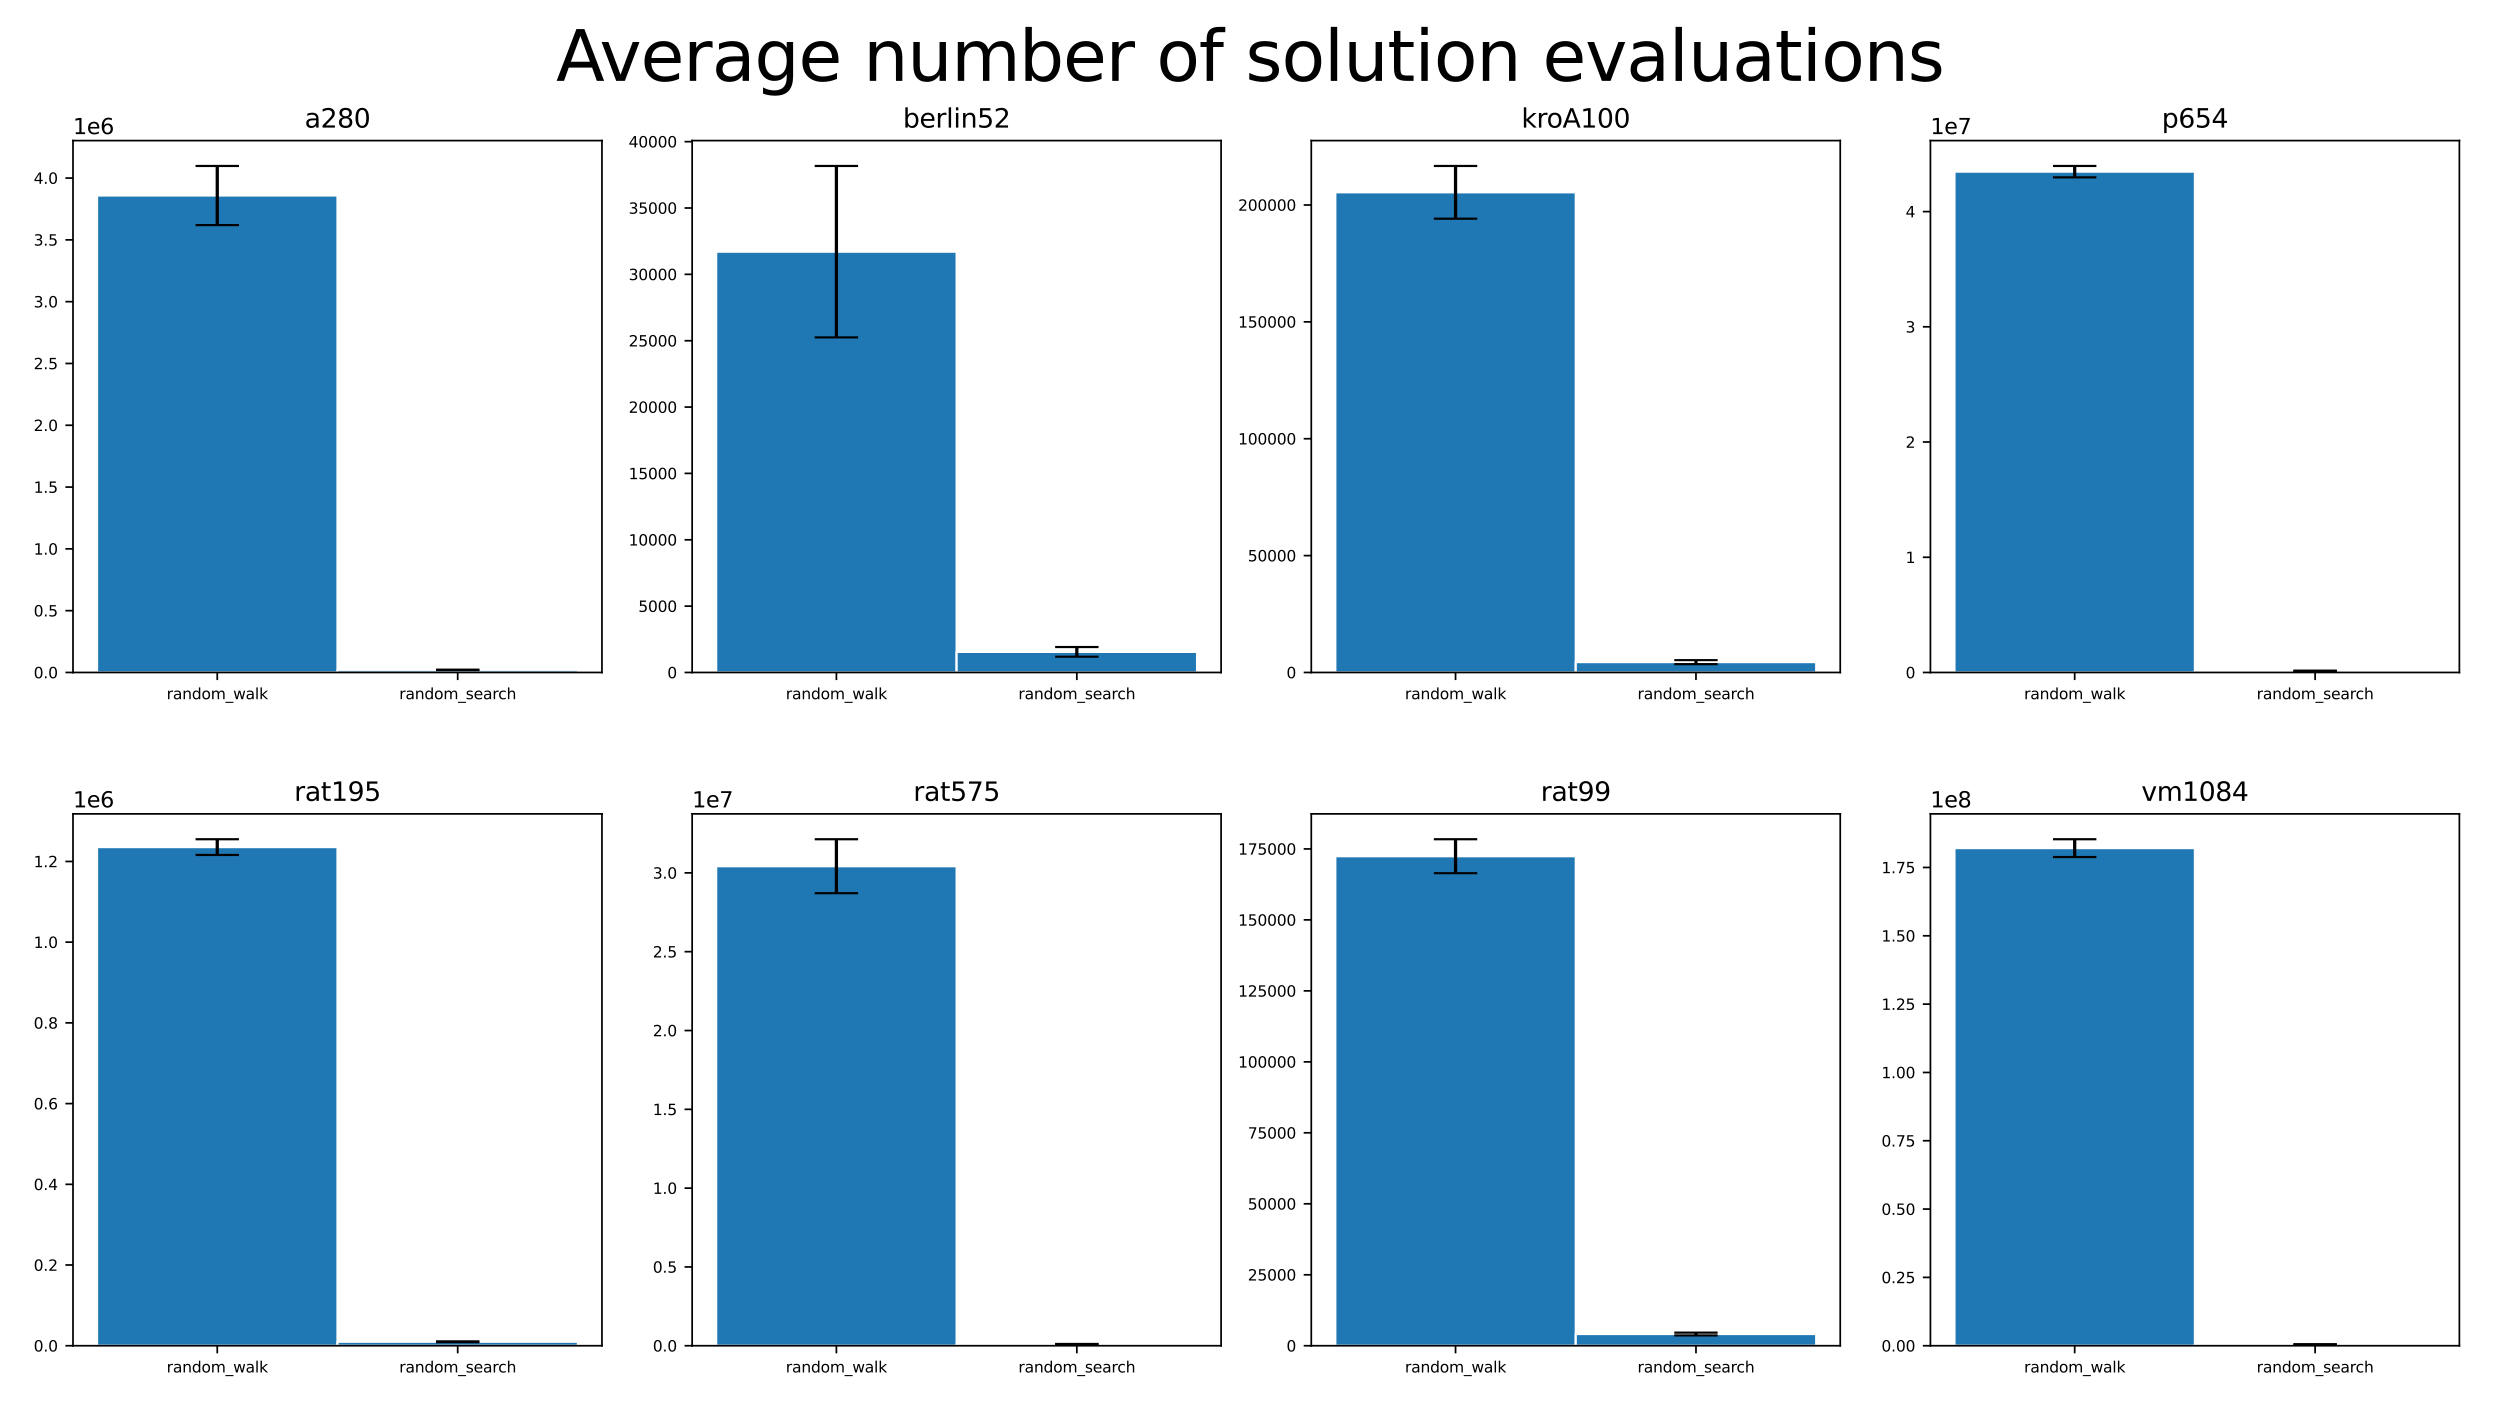 <?xml version="1.0" encoding="utf-8" standalone="no"?>
<!DOCTYPE svg PUBLIC "-//W3C//DTD SVG 1.1//EN"
  "http://www.w3.org/Graphics/SVG/1.1/DTD/svg11.dtd">
<svg xmlns:xlink="http://www.w3.org/1999/xlink" width="1152pt" height="648pt" viewBox="0 0 1152 648" xmlns="http://www.w3.org/2000/svg" version="1.1">
 <defs>
  <style type="text/css">*{stroke-linejoin: round; stroke-linecap: butt}</style>
 </defs>
 <g id="figure_1">
  <g id="patch_1">
   <path d="M 0 648 
L 1152 648 
L 1152 0 
L 0 0 
z
" style="fill: #ffffff"/>
  </g>
  <g id="axes_1">
   <g id="patch_2">
    <path d="M 33.64 309.876 
L 277.38 309.876 
L 277.38 64.8 
L 33.64 64.8 
z
" style="fill: #ffffff"/>
   </g>
   <g id="patch_3">
    <path d="M 44.719 309.876 
L 155.51 309.876 
L 155.51 90.099 
L 44.719 90.099 
z
" clip-path="url(#p70a73dd70b)" style="fill: #1f77b4; stroke: #ffffff; stroke-linejoin: miter"/>
   </g>
   <g id="patch_4">
    <path d="M 155.51 309.876 
L 266.301 309.876 
L 266.301 308.672 
L 155.51 308.672 
z
" clip-path="url(#p70a73dd70b)" style="fill: #1f77b4; stroke: #ffffff; stroke-linejoin: miter"/>
   </g>
   <g id="matplotlib.axis_1">
    <g id="xtick_1">
     <g id="line2d_1">
      <defs>
       <path id="m84633bfa58" d="M 0 0 
L 0 3.5 
" style="stroke: #000000; stroke-width: 0.8"/>
      </defs>
      <g>
       <use xlink:href="#m84633bfa58" x="100.115" y="309.876" style="stroke: #000000; stroke-width: 0.8"/>
      </g>
     </g>
     <g id="text_1">
      <!-- random_walk -->
      <g transform="translate(76.784 322.195) scale(0.07 -0.07)">
       <defs>
        <path id="DejaVuSans-72" d="M 2631 2963 
Q 2534 3019 2420 3045 
Q 2306 3072 2169 3072 
Q 1681 3072 1420 2755 
Q 1159 2438 1159 1844 
L 1159 0 
L 581 0 
L 581 3500 
L 1159 3500 
L 1159 2956 
Q 1341 3275 1631 3429 
Q 1922 3584 2338 3584 
Q 2397 3584 2469 3576 
Q 2541 3569 2628 3553 
L 2631 2963 
z
" transform="scale(0.016)"/>
        <path id="DejaVuSans-61" d="M 2194 1759 
Q 1497 1759 1228 1600 
Q 959 1441 959 1056 
Q 959 750 1161 570 
Q 1363 391 1709 391 
Q 2188 391 2477 730 
Q 2766 1069 2766 1631 
L 2766 1759 
L 2194 1759 
z
M 3341 1997 
L 3341 0 
L 2766 0 
L 2766 531 
Q 2569 213 2275 61 
Q 1981 -91 1556 -91 
Q 1019 -91 701 211 
Q 384 513 384 1019 
Q 384 1609 779 1909 
Q 1175 2209 1959 2209 
L 2766 2209 
L 2766 2266 
Q 2766 2663 2505 2880 
Q 2244 3097 1772 3097 
Q 1472 3097 1187 3025 
Q 903 2953 641 2809 
L 641 3341 
Q 956 3463 1253 3523 
Q 1550 3584 1831 3584 
Q 2591 3584 2966 3190 
Q 3341 2797 3341 1997 
z
" transform="scale(0.016)"/>
        <path id="DejaVuSans-6e" d="M 3513 2113 
L 3513 0 
L 2938 0 
L 2938 2094 
Q 2938 2591 2744 2837 
Q 2550 3084 2163 3084 
Q 1697 3084 1428 2787 
Q 1159 2491 1159 1978 
L 1159 0 
L 581 0 
L 581 3500 
L 1159 3500 
L 1159 2956 
Q 1366 3272 1645 3428 
Q 1925 3584 2291 3584 
Q 2894 3584 3203 3211 
Q 3513 2838 3513 2113 
z
" transform="scale(0.016)"/>
        <path id="DejaVuSans-64" d="M 2906 2969 
L 2906 4863 
L 3481 4863 
L 3481 0 
L 2906 0 
L 2906 525 
Q 2725 213 2448 61 
Q 2172 -91 1784 -91 
Q 1150 -91 751 415 
Q 353 922 353 1747 
Q 353 2572 751 3078 
Q 1150 3584 1784 3584 
Q 2172 3584 2448 3432 
Q 2725 3281 2906 2969 
z
M 947 1747 
Q 947 1113 1208 752 
Q 1469 391 1925 391 
Q 2381 391 2643 752 
Q 2906 1113 2906 1747 
Q 2906 2381 2643 2742 
Q 2381 3103 1925 3103 
Q 1469 3103 1208 2742 
Q 947 2381 947 1747 
z
" transform="scale(0.016)"/>
        <path id="DejaVuSans-6f" d="M 1959 3097 
Q 1497 3097 1228 2736 
Q 959 2375 959 1747 
Q 959 1119 1226 758 
Q 1494 397 1959 397 
Q 2419 397 2687 759 
Q 2956 1122 2956 1747 
Q 2956 2369 2687 2733 
Q 2419 3097 1959 3097 
z
M 1959 3584 
Q 2709 3584 3137 3096 
Q 3566 2609 3566 1747 
Q 3566 888 3137 398 
Q 2709 -91 1959 -91 
Q 1206 -91 779 398 
Q 353 888 353 1747 
Q 353 2609 779 3096 
Q 1206 3584 1959 3584 
z
" transform="scale(0.016)"/>
        <path id="DejaVuSans-6d" d="M 3328 2828 
Q 3544 3216 3844 3400 
Q 4144 3584 4550 3584 
Q 5097 3584 5394 3201 
Q 5691 2819 5691 2113 
L 5691 0 
L 5113 0 
L 5113 2094 
Q 5113 2597 4934 2840 
Q 4756 3084 4391 3084 
Q 3944 3084 3684 2787 
Q 3425 2491 3425 1978 
L 3425 0 
L 2847 0 
L 2847 2094 
Q 2847 2600 2669 2842 
Q 2491 3084 2119 3084 
Q 1678 3084 1418 2786 
Q 1159 2488 1159 1978 
L 1159 0 
L 581 0 
L 581 3500 
L 1159 3500 
L 1159 2956 
Q 1356 3278 1631 3431 
Q 1906 3584 2284 3584 
Q 2666 3584 2933 3390 
Q 3200 3197 3328 2828 
z
" transform="scale(0.016)"/>
        <path id="DejaVuSans-5f" d="M 3263 -1063 
L 3263 -1509 
L -63 -1509 
L -63 -1063 
L 3263 -1063 
z
" transform="scale(0.016)"/>
        <path id="DejaVuSans-77" d="M 269 3500 
L 844 3500 
L 1563 769 
L 2278 3500 
L 2956 3500 
L 3675 769 
L 4391 3500 
L 4966 3500 
L 4050 0 
L 3372 0 
L 2619 2869 
L 1863 0 
L 1184 0 
L 269 3500 
z
" transform="scale(0.016)"/>
        <path id="DejaVuSans-6c" d="M 603 4863 
L 1178 4863 
L 1178 0 
L 603 0 
L 603 4863 
z
" transform="scale(0.016)"/>
        <path id="DejaVuSans-6b" d="M 581 4863 
L 1159 4863 
L 1159 1991 
L 2875 3500 
L 3609 3500 
L 1753 1863 
L 3688 0 
L 2938 0 
L 1159 1709 
L 1159 0 
L 581 0 
L 581 4863 
z
" transform="scale(0.016)"/>
       </defs>
       <use xlink:href="#DejaVuSans-72"/>
       <use xlink:href="#DejaVuSans-61" x="41.113"/>
       <use xlink:href="#DejaVuSans-6e" x="102.393"/>
       <use xlink:href="#DejaVuSans-64" x="165.771"/>
       <use xlink:href="#DejaVuSans-6f" x="229.248"/>
       <use xlink:href="#DejaVuSans-6d" x="290.43"/>
       <use xlink:href="#DejaVuSans-5f" x="387.842"/>
       <use xlink:href="#DejaVuSans-77" x="437.842"/>
       <use xlink:href="#DejaVuSans-61" x="519.629"/>
       <use xlink:href="#DejaVuSans-6c" x="580.908"/>
       <use xlink:href="#DejaVuSans-6b" x="608.691"/>
      </g>
     </g>
    </g>
    <g id="xtick_2">
     <g id="line2d_2">
      <g>
       <use xlink:href="#m84633bfa58" x="210.905" y="309.876" style="stroke: #000000; stroke-width: 0.8"/>
      </g>
     </g>
     <g id="text_2">
      <!-- random_search -->
      <g transform="translate(183.957 322.195) scale(0.07 -0.07)">
       <defs>
        <path id="DejaVuSans-73" d="M 2834 3397 
L 2834 2853 
Q 2591 2978 2328 3040 
Q 2066 3103 1784 3103 
Q 1356 3103 1142 2972 
Q 928 2841 928 2578 
Q 928 2378 1081 2264 
Q 1234 2150 1697 2047 
L 1894 2003 
Q 2506 1872 2764 1633 
Q 3022 1394 3022 966 
Q 3022 478 2636 193 
Q 2250 -91 1575 -91 
Q 1294 -91 989 -36 
Q 684 19 347 128 
L 347 722 
Q 666 556 975 473 
Q 1284 391 1588 391 
Q 1994 391 2212 530 
Q 2431 669 2431 922 
Q 2431 1156 2273 1281 
Q 2116 1406 1581 1522 
L 1381 1569 
Q 847 1681 609 1914 
Q 372 2147 372 2553 
Q 372 3047 722 3315 
Q 1072 3584 1716 3584 
Q 2034 3584 2315 3537 
Q 2597 3491 2834 3397 
z
" transform="scale(0.016)"/>
        <path id="DejaVuSans-65" d="M 3597 1894 
L 3597 1613 
L 953 1613 
Q 991 1019 1311 708 
Q 1631 397 2203 397 
Q 2534 397 2845 478 
Q 3156 559 3463 722 
L 3463 178 
Q 3153 47 2828 -22 
Q 2503 -91 2169 -91 
Q 1331 -91 842 396 
Q 353 884 353 1716 
Q 353 2575 817 3079 
Q 1281 3584 2069 3584 
Q 2775 3584 3186 3129 
Q 3597 2675 3597 1894 
z
M 3022 2063 
Q 3016 2534 2758 2815 
Q 2500 3097 2075 3097 
Q 1594 3097 1305 2825 
Q 1016 2553 972 2059 
L 3022 2063 
z
" transform="scale(0.016)"/>
        <path id="DejaVuSans-63" d="M 3122 3366 
L 3122 2828 
Q 2878 2963 2633 3030 
Q 2388 3097 2138 3097 
Q 1578 3097 1268 2742 
Q 959 2388 959 1747 
Q 959 1106 1268 751 
Q 1578 397 2138 397 
Q 2388 397 2633 464 
Q 2878 531 3122 666 
L 3122 134 
Q 2881 22 2623 -34 
Q 2366 -91 2075 -91 
Q 1284 -91 818 406 
Q 353 903 353 1747 
Q 353 2603 823 3093 
Q 1294 3584 2113 3584 
Q 2378 3584 2631 3529 
Q 2884 3475 3122 3366 
z
" transform="scale(0.016)"/>
        <path id="DejaVuSans-68" d="M 3513 2113 
L 3513 0 
L 2938 0 
L 2938 2094 
Q 2938 2591 2744 2837 
Q 2550 3084 2163 3084 
Q 1697 3084 1428 2787 
Q 1159 2491 1159 1978 
L 1159 0 
L 581 0 
L 581 4863 
L 1159 4863 
L 1159 2956 
Q 1366 3272 1645 3428 
Q 1925 3584 2291 3584 
Q 2894 3584 3203 3211 
Q 3513 2838 3513 2113 
z
" transform="scale(0.016)"/>
       </defs>
       <use xlink:href="#DejaVuSans-72"/>
       <use xlink:href="#DejaVuSans-61" x="41.113"/>
       <use xlink:href="#DejaVuSans-6e" x="102.393"/>
       <use xlink:href="#DejaVuSans-64" x="165.771"/>
       <use xlink:href="#DejaVuSans-6f" x="229.248"/>
       <use xlink:href="#DejaVuSans-6d" x="290.43"/>
       <use xlink:href="#DejaVuSans-5f" x="387.842"/>
       <use xlink:href="#DejaVuSans-73" x="437.842"/>
       <use xlink:href="#DejaVuSans-65" x="489.941"/>
       <use xlink:href="#DejaVuSans-61" x="551.465"/>
       <use xlink:href="#DejaVuSans-72" x="612.744"/>
       <use xlink:href="#DejaVuSans-63" x="651.607"/>
       <use xlink:href="#DejaVuSans-68" x="706.588"/>
      </g>
     </g>
    </g>
   </g>
   <g id="matplotlib.axis_2">
    <g id="ytick_1">
     <g id="line2d_3">
      <defs>
       <path id="m204ece1a2e" d="M 0 0 
L -3.5 0 
" style="stroke: #000000; stroke-width: 0.8"/>
      </defs>
      <g>
       <use xlink:href="#m204ece1a2e" x="33.64" y="309.876" style="stroke: #000000; stroke-width: 0.8"/>
      </g>
     </g>
     <g id="text_3">
      <!-- 0.0 -->
      <g transform="translate(15.508 312.536) scale(0.07 -0.07)">
       <defs>
        <path id="DejaVuSans-30" d="M 2034 4250 
Q 1547 4250 1301 3770 
Q 1056 3291 1056 2328 
Q 1056 1369 1301 889 
Q 1547 409 2034 409 
Q 2525 409 2770 889 
Q 3016 1369 3016 2328 
Q 3016 3291 2770 3770 
Q 2525 4250 2034 4250 
z
M 2034 4750 
Q 2819 4750 3233 4129 
Q 3647 3509 3647 2328 
Q 3647 1150 3233 529 
Q 2819 -91 2034 -91 
Q 1250 -91 836 529 
Q 422 1150 422 2328 
Q 422 3509 836 4129 
Q 1250 4750 2034 4750 
z
" transform="scale(0.016)"/>
        <path id="DejaVuSans-2e" d="M 684 794 
L 1344 794 
L 1344 0 
L 684 0 
L 684 794 
z
" transform="scale(0.016)"/>
       </defs>
       <use xlink:href="#DejaVuSans-30"/>
       <use xlink:href="#DejaVuSans-2e" x="63.623"/>
       <use xlink:href="#DejaVuSans-30" x="95.41"/>
      </g>
     </g>
    </g>
    <g id="ytick_2">
     <g id="line2d_4">
      <g>
       <use xlink:href="#m204ece1a2e" x="33.64" y="281.396" style="stroke: #000000; stroke-width: 0.8"/>
      </g>
     </g>
     <g id="text_4">
      <!-- 0.5 -->
      <g transform="translate(15.508 284.056) scale(0.07 -0.07)">
       <defs>
        <path id="DejaVuSans-35" d="M 691 4666 
L 3169 4666 
L 3169 4134 
L 1269 4134 
L 1269 2991 
Q 1406 3038 1543 3061 
Q 1681 3084 1819 3084 
Q 2600 3084 3056 2656 
Q 3513 2228 3513 1497 
Q 3513 744 3044 326 
Q 2575 -91 1722 -91 
Q 1428 -91 1123 -41 
Q 819 9 494 109 
L 494 744 
Q 775 591 1075 516 
Q 1375 441 1709 441 
Q 2250 441 2565 725 
Q 2881 1009 2881 1497 
Q 2881 1984 2565 2268 
Q 2250 2553 1709 2553 
Q 1456 2553 1204 2497 
Q 953 2441 691 2322 
L 691 4666 
z
" transform="scale(0.016)"/>
       </defs>
       <use xlink:href="#DejaVuSans-30"/>
       <use xlink:href="#DejaVuSans-2e" x="63.623"/>
       <use xlink:href="#DejaVuSans-35" x="95.41"/>
      </g>
     </g>
    </g>
    <g id="ytick_3">
     <g id="line2d_5">
      <g>
       <use xlink:href="#m204ece1a2e" x="33.64" y="252.917" style="stroke: #000000; stroke-width: 0.8"/>
      </g>
     </g>
     <g id="text_5">
      <!-- 1.0 -->
      <g transform="translate(15.508 255.576) scale(0.07 -0.07)">
       <defs>
        <path id="DejaVuSans-31" d="M 794 531 
L 1825 531 
L 1825 4091 
L 703 3866 
L 703 4441 
L 1819 4666 
L 2450 4666 
L 2450 531 
L 3481 531 
L 3481 0 
L 794 0 
L 794 531 
z
" transform="scale(0.016)"/>
       </defs>
       <use xlink:href="#DejaVuSans-31"/>
       <use xlink:href="#DejaVuSans-2e" x="63.623"/>
       <use xlink:href="#DejaVuSans-30" x="95.41"/>
      </g>
     </g>
    </g>
    <g id="ytick_4">
     <g id="line2d_6">
      <g>
       <use xlink:href="#m204ece1a2e" x="33.64" y="224.437" style="stroke: #000000; stroke-width: 0.8"/>
      </g>
     </g>
     <g id="text_6">
      <!-- 1.5 -->
      <g transform="translate(15.508 227.097) scale(0.07 -0.07)">
       <use xlink:href="#DejaVuSans-31"/>
       <use xlink:href="#DejaVuSans-2e" x="63.623"/>
       <use xlink:href="#DejaVuSans-35" x="95.41"/>
      </g>
     </g>
    </g>
    <g id="ytick_5">
     <g id="line2d_7">
      <g>
       <use xlink:href="#m204ece1a2e" x="33.64" y="195.958" style="stroke: #000000; stroke-width: 0.8"/>
      </g>
     </g>
     <g id="text_7">
      <!-- 2.0 -->
      <g transform="translate(15.508 198.617) scale(0.07 -0.07)">
       <defs>
        <path id="DejaVuSans-32" d="M 1228 531 
L 3431 531 
L 3431 0 
L 469 0 
L 469 531 
Q 828 903 1448 1529 
Q 2069 2156 2228 2338 
Q 2531 2678 2651 2914 
Q 2772 3150 2772 3378 
Q 2772 3750 2511 3984 
Q 2250 4219 1831 4219 
Q 1534 4219 1204 4116 
Q 875 4013 500 3803 
L 500 4441 
Q 881 4594 1212 4672 
Q 1544 4750 1819 4750 
Q 2544 4750 2975 4387 
Q 3406 4025 3406 3419 
Q 3406 3131 3298 2873 
Q 3191 2616 2906 2266 
Q 2828 2175 2409 1742 
Q 1991 1309 1228 531 
z
" transform="scale(0.016)"/>
       </defs>
       <use xlink:href="#DejaVuSans-32"/>
       <use xlink:href="#DejaVuSans-2e" x="63.623"/>
       <use xlink:href="#DejaVuSans-30" x="95.41"/>
      </g>
     </g>
    </g>
    <g id="ytick_6">
     <g id="line2d_8">
      <g>
       <use xlink:href="#m204ece1a2e" x="33.64" y="167.478" style="stroke: #000000; stroke-width: 0.8"/>
      </g>
     </g>
     <g id="text_8">
      <!-- 2.5 -->
      <g transform="translate(15.508 170.137) scale(0.07 -0.07)">
       <use xlink:href="#DejaVuSans-32"/>
       <use xlink:href="#DejaVuSans-2e" x="63.623"/>
       <use xlink:href="#DejaVuSans-35" x="95.41"/>
      </g>
     </g>
    </g>
    <g id="ytick_7">
     <g id="line2d_9">
      <g>
       <use xlink:href="#m204ece1a2e" x="33.64" y="138.998" style="stroke: #000000; stroke-width: 0.8"/>
      </g>
     </g>
     <g id="text_9">
      <!-- 3.0 -->
      <g transform="translate(15.508 141.658) scale(0.07 -0.07)">
       <defs>
        <path id="DejaVuSans-33" d="M 2597 2516 
Q 3050 2419 3304 2112 
Q 3559 1806 3559 1356 
Q 3559 666 3084 287 
Q 2609 -91 1734 -91 
Q 1441 -91 1130 -33 
Q 819 25 488 141 
L 488 750 
Q 750 597 1062 519 
Q 1375 441 1716 441 
Q 2309 441 2620 675 
Q 2931 909 2931 1356 
Q 2931 1769 2642 2001 
Q 2353 2234 1838 2234 
L 1294 2234 
L 1294 2753 
L 1863 2753 
Q 2328 2753 2575 2939 
Q 2822 3125 2822 3475 
Q 2822 3834 2567 4026 
Q 2313 4219 1838 4219 
Q 1578 4219 1281 4162 
Q 984 4106 628 3988 
L 628 4550 
Q 988 4650 1302 4700 
Q 1616 4750 1894 4750 
Q 2613 4750 3031 4423 
Q 3450 4097 3450 3541 
Q 3450 3153 3228 2886 
Q 3006 2619 2597 2516 
z
" transform="scale(0.016)"/>
       </defs>
       <use xlink:href="#DejaVuSans-33"/>
       <use xlink:href="#DejaVuSans-2e" x="63.623"/>
       <use xlink:href="#DejaVuSans-30" x="95.41"/>
      </g>
     </g>
    </g>
    <g id="ytick_8">
     <g id="line2d_10">
      <g>
       <use xlink:href="#m204ece1a2e" x="33.64" y="110.519" style="stroke: #000000; stroke-width: 0.8"/>
      </g>
     </g>
     <g id="text_10">
      <!-- 3.5 -->
      <g transform="translate(15.508 113.178) scale(0.07 -0.07)">
       <use xlink:href="#DejaVuSans-33"/>
       <use xlink:href="#DejaVuSans-2e" x="63.623"/>
       <use xlink:href="#DejaVuSans-35" x="95.41"/>
      </g>
     </g>
    </g>
    <g id="ytick_9">
     <g id="line2d_11">
      <g>
       <use xlink:href="#m204ece1a2e" x="33.64" y="82.039" style="stroke: #000000; stroke-width: 0.8"/>
      </g>
     </g>
     <g id="text_11">
      <!-- 4.0 -->
      <g transform="translate(15.508 84.698) scale(0.07 -0.07)">
       <defs>
        <path id="DejaVuSans-34" d="M 2419 4116 
L 825 1625 
L 2419 1625 
L 2419 4116 
z
M 2253 4666 
L 3047 4666 
L 3047 1625 
L 3713 1625 
L 3713 1100 
L 3047 1100 
L 3047 0 
L 2419 0 
L 2419 1100 
L 313 1100 
L 313 1709 
L 2253 4666 
z
" transform="scale(0.016)"/>
       </defs>
       <use xlink:href="#DejaVuSans-34"/>
       <use xlink:href="#DejaVuSans-2e" x="63.623"/>
       <use xlink:href="#DejaVuSans-30" x="95.41"/>
      </g>
     </g>
    </g>
    <g id="text_12">
     <!-- 1e6 -->
     <g transform="translate(33.64 61.8) scale(0.1 -0.1)">
      <defs>
       <path id="DejaVuSans-36" d="M 2113 2584 
Q 1688 2584 1439 2293 
Q 1191 2003 1191 1497 
Q 1191 994 1439 701 
Q 1688 409 2113 409 
Q 2538 409 2786 701 
Q 3034 994 3034 1497 
Q 3034 2003 2786 2293 
Q 2538 2584 2113 2584 
z
M 3366 4563 
L 3366 3988 
Q 3128 4100 2886 4159 
Q 2644 4219 2406 4219 
Q 1781 4219 1451 3797 
Q 1122 3375 1075 2522 
Q 1259 2794 1537 2939 
Q 1816 3084 2150 3084 
Q 2853 3084 3261 2657 
Q 3669 2231 3669 1497 
Q 3669 778 3244 343 
Q 2819 -91 2113 -91 
Q 1303 -91 875 529 
Q 447 1150 447 2328 
Q 447 3434 972 4092 
Q 1497 4750 2381 4750 
Q 2619 4750 2861 4703 
Q 3103 4656 3366 4563 
z
" transform="scale(0.016)"/>
      </defs>
      <use xlink:href="#DejaVuSans-31"/>
      <use xlink:href="#DejaVuSans-65" x="63.623"/>
      <use xlink:href="#DejaVuSans-36" x="125.146"/>
     </g>
    </g>
   </g>
   <g id="LineCollection_1">
    <path d="M 100.115 103.728 
L 100.115 76.47 
" clip-path="url(#p70a73dd70b)" style="fill: none; stroke: #000000; stroke-width: 1.5"/>
    <path d="M 210.905 308.756 
L 210.905 308.588 
" clip-path="url(#p70a73dd70b)" style="fill: none; stroke: #000000; stroke-width: 1.5"/>
   </g>
   <g id="line2d_12">
    <defs>
     <path id="ma36f18ec35" d="M 10 0 
L -10 -0 
" style="stroke: #000000"/>
    </defs>
    <g clip-path="url(#p70a73dd70b)">
     <use xlink:href="#ma36f18ec35" x="100.115" y="103.728" style="stroke: #000000"/>
     <use xlink:href="#ma36f18ec35" x="210.905" y="308.756" style="stroke: #000000"/>
    </g>
   </g>
   <g id="line2d_13">
    <g clip-path="url(#p70a73dd70b)">
     <use xlink:href="#ma36f18ec35" x="100.115" y="76.47" style="stroke: #000000"/>
     <use xlink:href="#ma36f18ec35" x="210.905" y="308.588" style="stroke: #000000"/>
    </g>
   </g>
   <g id="patch_5">
    <path d="M 33.64 309.876 
L 33.64 64.8 
" style="fill: none; stroke: #000000; stroke-width: 0.8; stroke-linejoin: miter; stroke-linecap: square"/>
   </g>
   <g id="patch_6">
    <path d="M 277.38 309.876 
L 277.38 64.8 
" style="fill: none; stroke: #000000; stroke-width: 0.8; stroke-linejoin: miter; stroke-linecap: square"/>
   </g>
   <g id="patch_7">
    <path d="M 33.64 309.876 
L 277.38 309.876 
" style="fill: none; stroke: #000000; stroke-width: 0.8; stroke-linejoin: miter; stroke-linecap: square"/>
   </g>
   <g id="patch_8">
    <path d="M 33.64 64.8 
L 277.38 64.8 
" style="fill: none; stroke: #000000; stroke-width: 0.8; stroke-linejoin: miter; stroke-linecap: square"/>
   </g>
   <g id="text_13">
    <!-- a280 -->
    <g transform="translate(140.381 58.8) scale(0.12 -0.12)">
     <defs>
      <path id="DejaVuSans-38" d="M 2034 2216 
Q 1584 2216 1326 1975 
Q 1069 1734 1069 1313 
Q 1069 891 1326 650 
Q 1584 409 2034 409 
Q 2484 409 2743 651 
Q 3003 894 3003 1313 
Q 3003 1734 2745 1975 
Q 2488 2216 2034 2216 
z
M 1403 2484 
Q 997 2584 770 2862 
Q 544 3141 544 3541 
Q 544 4100 942 4425 
Q 1341 4750 2034 4750 
Q 2731 4750 3128 4425 
Q 3525 4100 3525 3541 
Q 3525 3141 3298 2862 
Q 3072 2584 2669 2484 
Q 3125 2378 3379 2068 
Q 3634 1759 3634 1313 
Q 3634 634 3220 271 
Q 2806 -91 2034 -91 
Q 1263 -91 848 271 
Q 434 634 434 1313 
Q 434 1759 690 2068 
Q 947 2378 1403 2484 
z
M 1172 3481 
Q 1172 3119 1398 2916 
Q 1625 2713 2034 2713 
Q 2441 2713 2670 2916 
Q 2900 3119 2900 3481 
Q 2900 3844 2670 4047 
Q 2441 4250 2034 4250 
Q 1625 4250 1398 4047 
Q 1172 3844 1172 3481 
z
" transform="scale(0.016)"/>
     </defs>
     <use xlink:href="#DejaVuSans-61"/>
     <use xlink:href="#DejaVuSans-32" x="61.279"/>
     <use xlink:href="#DejaVuSans-38" x="124.902"/>
     <use xlink:href="#DejaVuSans-30" x="188.525"/>
    </g>
   </g>
  </g>
  <g id="axes_2">
   <g id="patch_9">
    <path d="M 318.94 309.876 
L 562.68 309.876 
L 562.68 64.8 
L 318.94 64.8 
z
" style="fill: #ffffff"/>
   </g>
   <g id="patch_10">
    <path d="M 330.019 309.876 
L 440.81 309.876 
L 440.81 115.975 
L 330.019 115.975 
z
" clip-path="url(#p1b7374f13e)" style="fill: #1f77b4; stroke: #ffffff; stroke-linejoin: miter"/>
   </g>
   <g id="patch_11">
    <path d="M 440.81 309.876 
L 551.601 309.876 
L 551.601 300.389 
L 440.81 300.389 
z
" clip-path="url(#p1b7374f13e)" style="fill: #1f77b4; stroke: #ffffff; stroke-linejoin: miter"/>
   </g>
   <g id="matplotlib.axis_3">
    <g id="xtick_3">
     <g id="line2d_14">
      <g>
       <use xlink:href="#m84633bfa58" x="385.415" y="309.876" style="stroke: #000000; stroke-width: 0.8"/>
      </g>
     </g>
     <g id="text_14">
      <!-- random_walk -->
      <g transform="translate(362.084 322.195) scale(0.07 -0.07)">
       <use xlink:href="#DejaVuSans-72"/>
       <use xlink:href="#DejaVuSans-61" x="41.113"/>
       <use xlink:href="#DejaVuSans-6e" x="102.393"/>
       <use xlink:href="#DejaVuSans-64" x="165.771"/>
       <use xlink:href="#DejaVuSans-6f" x="229.248"/>
       <use xlink:href="#DejaVuSans-6d" x="290.43"/>
       <use xlink:href="#DejaVuSans-5f" x="387.842"/>
       <use xlink:href="#DejaVuSans-77" x="437.842"/>
       <use xlink:href="#DejaVuSans-61" x="519.629"/>
       <use xlink:href="#DejaVuSans-6c" x="580.908"/>
       <use xlink:href="#DejaVuSans-6b" x="608.691"/>
      </g>
     </g>
    </g>
    <g id="xtick_4">
     <g id="line2d_15">
      <g>
       <use xlink:href="#m84633bfa58" x="496.205" y="309.876" style="stroke: #000000; stroke-width: 0.8"/>
      </g>
     </g>
     <g id="text_15">
      <!-- random_search -->
      <g transform="translate(469.257 322.195) scale(0.07 -0.07)">
       <use xlink:href="#DejaVuSans-72"/>
       <use xlink:href="#DejaVuSans-61" x="41.113"/>
       <use xlink:href="#DejaVuSans-6e" x="102.393"/>
       <use xlink:href="#DejaVuSans-64" x="165.771"/>
       <use xlink:href="#DejaVuSans-6f" x="229.248"/>
       <use xlink:href="#DejaVuSans-6d" x="290.43"/>
       <use xlink:href="#DejaVuSans-5f" x="387.842"/>
       <use xlink:href="#DejaVuSans-73" x="437.842"/>
       <use xlink:href="#DejaVuSans-65" x="489.941"/>
       <use xlink:href="#DejaVuSans-61" x="551.465"/>
       <use xlink:href="#DejaVuSans-72" x="612.744"/>
       <use xlink:href="#DejaVuSans-63" x="651.607"/>
       <use xlink:href="#DejaVuSans-68" x="706.588"/>
      </g>
     </g>
    </g>
   </g>
   <g id="matplotlib.axis_4">
    <g id="ytick_10">
     <g id="line2d_16">
      <g>
       <use xlink:href="#m204ece1a2e" x="318.94" y="309.876" style="stroke: #000000; stroke-width: 0.8"/>
      </g>
     </g>
     <g id="text_16">
      <!-- 0 -->
      <g transform="translate(307.486 312.536) scale(0.07 -0.07)">
       <use xlink:href="#DejaVuSans-30"/>
      </g>
     </g>
    </g>
    <g id="ytick_11">
     <g id="line2d_17">
      <g>
       <use xlink:href="#m204ece1a2e" x="318.94" y="279.301" style="stroke: #000000; stroke-width: 0.8"/>
      </g>
     </g>
     <g id="text_17">
      <!-- 5000 -->
      <g transform="translate(294.125 281.96) scale(0.07 -0.07)">
       <use xlink:href="#DejaVuSans-35"/>
       <use xlink:href="#DejaVuSans-30" x="63.623"/>
       <use xlink:href="#DejaVuSans-30" x="127.246"/>
       <use xlink:href="#DejaVuSans-30" x="190.869"/>
      </g>
     </g>
    </g>
    <g id="ytick_12">
     <g id="line2d_18">
      <g>
       <use xlink:href="#m204ece1a2e" x="318.94" y="248.725" style="stroke: #000000; stroke-width: 0.8"/>
      </g>
     </g>
     <g id="text_18">
      <!-- 10000 -->
      <g transform="translate(289.671 251.385) scale(0.07 -0.07)">
       <use xlink:href="#DejaVuSans-31"/>
       <use xlink:href="#DejaVuSans-30" x="63.623"/>
       <use xlink:href="#DejaVuSans-30" x="127.246"/>
       <use xlink:href="#DejaVuSans-30" x="190.869"/>
       <use xlink:href="#DejaVuSans-30" x="254.492"/>
      </g>
     </g>
    </g>
    <g id="ytick_13">
     <g id="line2d_19">
      <g>
       <use xlink:href="#m204ece1a2e" x="318.94" y="218.15" style="stroke: #000000; stroke-width: 0.8"/>
      </g>
     </g>
     <g id="text_19">
      <!-- 15000 -->
      <g transform="translate(289.671 220.81) scale(0.07 -0.07)">
       <use xlink:href="#DejaVuSans-31"/>
       <use xlink:href="#DejaVuSans-35" x="63.623"/>
       <use xlink:href="#DejaVuSans-30" x="127.246"/>
       <use xlink:href="#DejaVuSans-30" x="190.869"/>
       <use xlink:href="#DejaVuSans-30" x="254.492"/>
      </g>
     </g>
    </g>
    <g id="ytick_14">
     <g id="line2d_20">
      <g>
       <use xlink:href="#m204ece1a2e" x="318.94" y="187.575" style="stroke: #000000; stroke-width: 0.8"/>
      </g>
     </g>
     <g id="text_20">
      <!-- 20000 -->
      <g transform="translate(289.671 190.234) scale(0.07 -0.07)">
       <use xlink:href="#DejaVuSans-32"/>
       <use xlink:href="#DejaVuSans-30" x="63.623"/>
       <use xlink:href="#DejaVuSans-30" x="127.246"/>
       <use xlink:href="#DejaVuSans-30" x="190.869"/>
       <use xlink:href="#DejaVuSans-30" x="254.492"/>
      </g>
     </g>
    </g>
    <g id="ytick_15">
     <g id="line2d_21">
      <g>
       <use xlink:href="#m204ece1a2e" x="318.94" y="156.999" style="stroke: #000000; stroke-width: 0.8"/>
      </g>
     </g>
     <g id="text_21">
      <!-- 25000 -->
      <g transform="translate(289.671 159.659) scale(0.07 -0.07)">
       <use xlink:href="#DejaVuSans-32"/>
       <use xlink:href="#DejaVuSans-35" x="63.623"/>
       <use xlink:href="#DejaVuSans-30" x="127.246"/>
       <use xlink:href="#DejaVuSans-30" x="190.869"/>
       <use xlink:href="#DejaVuSans-30" x="254.492"/>
      </g>
     </g>
    </g>
    <g id="ytick_16">
     <g id="line2d_22">
      <g>
       <use xlink:href="#m204ece1a2e" x="318.94" y="126.424" style="stroke: #000000; stroke-width: 0.8"/>
      </g>
     </g>
     <g id="text_22">
      <!-- 30000 -->
      <g transform="translate(289.671 129.084) scale(0.07 -0.07)">
       <use xlink:href="#DejaVuSans-33"/>
       <use xlink:href="#DejaVuSans-30" x="63.623"/>
       <use xlink:href="#DejaVuSans-30" x="127.246"/>
       <use xlink:href="#DejaVuSans-30" x="190.869"/>
       <use xlink:href="#DejaVuSans-30" x="254.492"/>
      </g>
     </g>
    </g>
    <g id="ytick_17">
     <g id="line2d_23">
      <g>
       <use xlink:href="#m204ece1a2e" x="318.94" y="95.849" style="stroke: #000000; stroke-width: 0.8"/>
      </g>
     </g>
     <g id="text_23">
      <!-- 35000 -->
      <g transform="translate(289.671 98.508) scale(0.07 -0.07)">
       <use xlink:href="#DejaVuSans-33"/>
       <use xlink:href="#DejaVuSans-35" x="63.623"/>
       <use xlink:href="#DejaVuSans-30" x="127.246"/>
       <use xlink:href="#DejaVuSans-30" x="190.869"/>
       <use xlink:href="#DejaVuSans-30" x="254.492"/>
      </g>
     </g>
    </g>
    <g id="ytick_18">
     <g id="line2d_24">
      <g>
       <use xlink:href="#m204ece1a2e" x="318.94" y="65.273" style="stroke: #000000; stroke-width: 0.8"/>
      </g>
     </g>
     <g id="text_24">
      <!-- 40000 -->
      <g transform="translate(289.671 67.933) scale(0.07 -0.07)">
       <use xlink:href="#DejaVuSans-34"/>
       <use xlink:href="#DejaVuSans-30" x="63.623"/>
       <use xlink:href="#DejaVuSans-30" x="127.246"/>
       <use xlink:href="#DejaVuSans-30" x="190.869"/>
       <use xlink:href="#DejaVuSans-30" x="254.492"/>
      </g>
     </g>
    </g>
   </g>
   <g id="LineCollection_2">
    <path d="M 385.415 155.479 
L 385.415 76.47 
" clip-path="url(#p1b7374f13e)" style="fill: none; stroke: #000000; stroke-width: 1.5"/>
    <path d="M 496.205 302.623 
L 496.205 298.155 
" clip-path="url(#p1b7374f13e)" style="fill: none; stroke: #000000; stroke-width: 1.5"/>
   </g>
   <g id="line2d_25">
    <g clip-path="url(#p1b7374f13e)">
     <use xlink:href="#ma36f18ec35" x="385.415" y="155.479" style="stroke: #000000"/>
     <use xlink:href="#ma36f18ec35" x="496.205" y="302.623" style="stroke: #000000"/>
    </g>
   </g>
   <g id="line2d_26">
    <g clip-path="url(#p1b7374f13e)">
     <use xlink:href="#ma36f18ec35" x="385.415" y="76.47" style="stroke: #000000"/>
     <use xlink:href="#ma36f18ec35" x="496.205" y="298.155" style="stroke: #000000"/>
    </g>
   </g>
   <g id="patch_12">
    <path d="M 318.94 309.876 
L 318.94 64.8 
" style="fill: none; stroke: #000000; stroke-width: 0.8; stroke-linejoin: miter; stroke-linecap: square"/>
   </g>
   <g id="patch_13">
    <path d="M 562.68 309.876 
L 562.68 64.8 
" style="fill: none; stroke: #000000; stroke-width: 0.8; stroke-linejoin: miter; stroke-linecap: square"/>
   </g>
   <g id="patch_14">
    <path d="M 318.94 309.876 
L 562.68 309.876 
" style="fill: none; stroke: #000000; stroke-width: 0.8; stroke-linejoin: miter; stroke-linecap: square"/>
   </g>
   <g id="patch_15">
    <path d="M 318.94 64.8 
L 562.68 64.8 
" style="fill: none; stroke: #000000; stroke-width: 0.8; stroke-linejoin: miter; stroke-linecap: square"/>
   </g>
   <g id="text_25">
    <!-- berlin52 -->
    <g transform="translate(416.071 58.8) scale(0.12 -0.12)">
     <defs>
      <path id="DejaVuSans-62" d="M 3116 1747 
Q 3116 2381 2855 2742 
Q 2594 3103 2138 3103 
Q 1681 3103 1420 2742 
Q 1159 2381 1159 1747 
Q 1159 1113 1420 752 
Q 1681 391 2138 391 
Q 2594 391 2855 752 
Q 3116 1113 3116 1747 
z
M 1159 2969 
Q 1341 3281 1617 3432 
Q 1894 3584 2278 3584 
Q 2916 3584 3314 3078 
Q 3713 2572 3713 1747 
Q 3713 922 3314 415 
Q 2916 -91 2278 -91 
Q 1894 -91 1617 61 
Q 1341 213 1159 525 
L 1159 0 
L 581 0 
L 581 4863 
L 1159 4863 
L 1159 2969 
z
" transform="scale(0.016)"/>
      <path id="DejaVuSans-69" d="M 603 3500 
L 1178 3500 
L 1178 0 
L 603 0 
L 603 3500 
z
M 603 4863 
L 1178 4863 
L 1178 4134 
L 603 4134 
L 603 4863 
z
" transform="scale(0.016)"/>
     </defs>
     <use xlink:href="#DejaVuSans-62"/>
     <use xlink:href="#DejaVuSans-65" x="63.477"/>
     <use xlink:href="#DejaVuSans-72" x="125"/>
     <use xlink:href="#DejaVuSans-6c" x="166.113"/>
     <use xlink:href="#DejaVuSans-69" x="193.896"/>
     <use xlink:href="#DejaVuSans-6e" x="221.68"/>
     <use xlink:href="#DejaVuSans-35" x="285.059"/>
     <use xlink:href="#DejaVuSans-32" x="348.682"/>
    </g>
   </g>
  </g>
  <g id="axes_3">
   <g id="patch_16">
    <path d="M 604.24 309.876 
L 847.98 309.876 
L 847.98 64.8 
L 604.24 64.8 
z
" style="fill: #ffffff"/>
   </g>
   <g id="patch_17">
    <path d="M 615.319 309.876 
L 726.11 309.876 
L 726.11 88.624 
L 615.319 88.624 
z
" clip-path="url(#pbc9a9e0606)" style="fill: #1f77b4; stroke: #ffffff; stroke-linejoin: miter"/>
   </g>
   <g id="patch_18">
    <path d="M 726.11 309.876 
L 836.901 309.876 
L 836.901 305.116 
L 726.11 305.116 
z
" clip-path="url(#pbc9a9e0606)" style="fill: #1f77b4; stroke: #ffffff; stroke-linejoin: miter"/>
   </g>
   <g id="matplotlib.axis_5">
    <g id="xtick_5">
     <g id="line2d_27">
      <g>
       <use xlink:href="#m84633bfa58" x="670.715" y="309.876" style="stroke: #000000; stroke-width: 0.8"/>
      </g>
     </g>
     <g id="text_26">
      <!-- random_walk -->
      <g transform="translate(647.384 322.195) scale(0.07 -0.07)">
       <use xlink:href="#DejaVuSans-72"/>
       <use xlink:href="#DejaVuSans-61" x="41.113"/>
       <use xlink:href="#DejaVuSans-6e" x="102.393"/>
       <use xlink:href="#DejaVuSans-64" x="165.771"/>
       <use xlink:href="#DejaVuSans-6f" x="229.248"/>
       <use xlink:href="#DejaVuSans-6d" x="290.43"/>
       <use xlink:href="#DejaVuSans-5f" x="387.842"/>
       <use xlink:href="#DejaVuSans-77" x="437.842"/>
       <use xlink:href="#DejaVuSans-61" x="519.629"/>
       <use xlink:href="#DejaVuSans-6c" x="580.908"/>
       <use xlink:href="#DejaVuSans-6b" x="608.691"/>
      </g>
     </g>
    </g>
    <g id="xtick_6">
     <g id="line2d_28">
      <g>
       <use xlink:href="#m84633bfa58" x="781.505" y="309.876" style="stroke: #000000; stroke-width: 0.8"/>
      </g>
     </g>
     <g id="text_27">
      <!-- random_search -->
      <g transform="translate(754.557 322.195) scale(0.07 -0.07)">
       <use xlink:href="#DejaVuSans-72"/>
       <use xlink:href="#DejaVuSans-61" x="41.113"/>
       <use xlink:href="#DejaVuSans-6e" x="102.393"/>
       <use xlink:href="#DejaVuSans-64" x="165.771"/>
       <use xlink:href="#DejaVuSans-6f" x="229.248"/>
       <use xlink:href="#DejaVuSans-6d" x="290.43"/>
       <use xlink:href="#DejaVuSans-5f" x="387.842"/>
       <use xlink:href="#DejaVuSans-73" x="437.842"/>
       <use xlink:href="#DejaVuSans-65" x="489.941"/>
       <use xlink:href="#DejaVuSans-61" x="551.465"/>
       <use xlink:href="#DejaVuSans-72" x="612.744"/>
       <use xlink:href="#DejaVuSans-63" x="651.607"/>
       <use xlink:href="#DejaVuSans-68" x="706.588"/>
      </g>
     </g>
    </g>
   </g>
   <g id="matplotlib.axis_6">
    <g id="ytick_19">
     <g id="line2d_29">
      <g>
       <use xlink:href="#m204ece1a2e" x="604.24" y="309.876" style="stroke: #000000; stroke-width: 0.8"/>
      </g>
     </g>
     <g id="text_28">
      <!-- 0 -->
      <g transform="translate(592.786 312.536) scale(0.07 -0.07)">
       <use xlink:href="#DejaVuSans-30"/>
      </g>
     </g>
    </g>
    <g id="ytick_20">
     <g id="line2d_30">
      <g>
       <use xlink:href="#m204ece1a2e" x="604.24" y="256.02" style="stroke: #000000; stroke-width: 0.8"/>
      </g>
     </g>
     <g id="text_29">
      <!-- 50000 -->
      <g transform="translate(574.971 258.68) scale(0.07 -0.07)">
       <use xlink:href="#DejaVuSans-35"/>
       <use xlink:href="#DejaVuSans-30" x="63.623"/>
       <use xlink:href="#DejaVuSans-30" x="127.246"/>
       <use xlink:href="#DejaVuSans-30" x="190.869"/>
       <use xlink:href="#DejaVuSans-30" x="254.492"/>
      </g>
     </g>
    </g>
    <g id="ytick_21">
     <g id="line2d_31">
      <g>
       <use xlink:href="#m204ece1a2e" x="604.24" y="202.164" style="stroke: #000000; stroke-width: 0.8"/>
      </g>
     </g>
     <g id="text_30">
      <!-- 100000 -->
      <g transform="translate(570.518 204.824) scale(0.07 -0.07)">
       <use xlink:href="#DejaVuSans-31"/>
       <use xlink:href="#DejaVuSans-30" x="63.623"/>
       <use xlink:href="#DejaVuSans-30" x="127.246"/>
       <use xlink:href="#DejaVuSans-30" x="190.869"/>
       <use xlink:href="#DejaVuSans-30" x="254.492"/>
       <use xlink:href="#DejaVuSans-30" x="318.115"/>
      </g>
     </g>
    </g>
    <g id="ytick_22">
     <g id="line2d_32">
      <g>
       <use xlink:href="#m204ece1a2e" x="604.24" y="148.308" style="stroke: #000000; stroke-width: 0.8"/>
      </g>
     </g>
     <g id="text_31">
      <!-- 150000 -->
      <g transform="translate(570.518 150.968) scale(0.07 -0.07)">
       <use xlink:href="#DejaVuSans-31"/>
       <use xlink:href="#DejaVuSans-35" x="63.623"/>
       <use xlink:href="#DejaVuSans-30" x="127.246"/>
       <use xlink:href="#DejaVuSans-30" x="190.869"/>
       <use xlink:href="#DejaVuSans-30" x="254.492"/>
       <use xlink:href="#DejaVuSans-30" x="318.115"/>
      </g>
     </g>
    </g>
    <g id="ytick_23">
     <g id="line2d_33">
      <g>
       <use xlink:href="#m204ece1a2e" x="604.24" y="94.452" style="stroke: #000000; stroke-width: 0.8"/>
      </g>
     </g>
     <g id="text_32">
      <!-- 200000 -->
      <g transform="translate(570.518 97.112) scale(0.07 -0.07)">
       <use xlink:href="#DejaVuSans-32"/>
       <use xlink:href="#DejaVuSans-30" x="63.623"/>
       <use xlink:href="#DejaVuSans-30" x="127.246"/>
       <use xlink:href="#DejaVuSans-30" x="190.869"/>
       <use xlink:href="#DejaVuSans-30" x="254.492"/>
       <use xlink:href="#DejaVuSans-30" x="318.115"/>
      </g>
     </g>
    </g>
   </g>
   <g id="LineCollection_3">
    <path d="M 670.715 100.778 
L 670.715 76.47 
" clip-path="url(#pbc9a9e0606)" style="fill: none; stroke: #000000; stroke-width: 1.5"/>
    <path d="M 781.505 306.048 
L 781.505 304.184 
" clip-path="url(#pbc9a9e0606)" style="fill: none; stroke: #000000; stroke-width: 1.5"/>
   </g>
   <g id="line2d_34">
    <g clip-path="url(#pbc9a9e0606)">
     <use xlink:href="#ma36f18ec35" x="670.715" y="100.778" style="stroke: #000000"/>
     <use xlink:href="#ma36f18ec35" x="781.505" y="306.048" style="stroke: #000000"/>
    </g>
   </g>
   <g id="line2d_35">
    <g clip-path="url(#pbc9a9e0606)">
     <use xlink:href="#ma36f18ec35" x="670.715" y="76.47" style="stroke: #000000"/>
     <use xlink:href="#ma36f18ec35" x="781.505" y="304.184" style="stroke: #000000"/>
    </g>
   </g>
   <g id="patch_19">
    <path d="M 604.24 309.876 
L 604.24 64.8 
" style="fill: none; stroke: #000000; stroke-width: 0.8; stroke-linejoin: miter; stroke-linecap: square"/>
   </g>
   <g id="patch_20">
    <path d="M 847.98 309.876 
L 847.98 64.8 
" style="fill: none; stroke: #000000; stroke-width: 0.8; stroke-linejoin: miter; stroke-linecap: square"/>
   </g>
   <g id="patch_21">
    <path d="M 604.24 309.876 
L 847.98 309.876 
" style="fill: none; stroke: #000000; stroke-width: 0.8; stroke-linejoin: miter; stroke-linecap: square"/>
   </g>
   <g id="patch_22">
    <path d="M 604.24 64.8 
L 847.98 64.8 
" style="fill: none; stroke: #000000; stroke-width: 0.8; stroke-linejoin: miter; stroke-linecap: square"/>
   </g>
   <g id="text_33">
    <!-- kroA100 -->
    <g transform="translate(701.076 58.8) scale(0.12 -0.12)">
     <defs>
      <path id="DejaVuSans-41" d="M 2188 4044 
L 1331 1722 
L 3047 1722 
L 2188 4044 
z
M 1831 4666 
L 2547 4666 
L 4325 0 
L 3669 0 
L 3244 1197 
L 1141 1197 
L 716 0 
L 50 0 
L 1831 4666 
z
" transform="scale(0.016)"/>
     </defs>
     <use xlink:href="#DejaVuSans-6b"/>
     <use xlink:href="#DejaVuSans-72" x="57.91"/>
     <use xlink:href="#DejaVuSans-6f" x="96.773"/>
     <use xlink:href="#DejaVuSans-41" x="157.955"/>
     <use xlink:href="#DejaVuSans-31" x="226.363"/>
     <use xlink:href="#DejaVuSans-30" x="289.986"/>
     <use xlink:href="#DejaVuSans-30" x="353.609"/>
    </g>
   </g>
  </g>
  <g id="axes_4">
   <g id="patch_23">
    <path d="M 889.54 309.876 
L 1133.28 309.876 
L 1133.28 64.8 
L 889.54 64.8 
z
" style="fill: #ffffff"/>
   </g>
   <g id="patch_24">
    <path d="M 900.619 309.876 
L 1011.41 309.876 
L 1011.41 79.102 
L 900.619 79.102 
z
" clip-path="url(#p89db2aca19)" style="fill: #1f77b4; stroke: #ffffff; stroke-linejoin: miter"/>
   </g>
   <g id="patch_25">
    <path d="M 1011.41 309.876 
L 1122.201 309.876 
L 1122.201 309.122 
L 1011.41 309.122 
z
" clip-path="url(#p89db2aca19)" style="fill: #1f77b4; stroke: #ffffff; stroke-linejoin: miter"/>
   </g>
   <g id="matplotlib.axis_7">
    <g id="xtick_7">
     <g id="line2d_36">
      <g>
       <use xlink:href="#m84633bfa58" x="956.015" y="309.876" style="stroke: #000000; stroke-width: 0.8"/>
      </g>
     </g>
     <g id="text_34">
      <!-- random_walk -->
      <g transform="translate(932.684 322.195) scale(0.07 -0.07)">
       <use xlink:href="#DejaVuSans-72"/>
       <use xlink:href="#DejaVuSans-61" x="41.113"/>
       <use xlink:href="#DejaVuSans-6e" x="102.393"/>
       <use xlink:href="#DejaVuSans-64" x="165.771"/>
       <use xlink:href="#DejaVuSans-6f" x="229.248"/>
       <use xlink:href="#DejaVuSans-6d" x="290.43"/>
       <use xlink:href="#DejaVuSans-5f" x="387.842"/>
       <use xlink:href="#DejaVuSans-77" x="437.842"/>
       <use xlink:href="#DejaVuSans-61" x="519.629"/>
       <use xlink:href="#DejaVuSans-6c" x="580.908"/>
       <use xlink:href="#DejaVuSans-6b" x="608.691"/>
      </g>
     </g>
    </g>
    <g id="xtick_8">
     <g id="line2d_37">
      <g>
       <use xlink:href="#m84633bfa58" x="1066.805" y="309.876" style="stroke: #000000; stroke-width: 0.8"/>
      </g>
     </g>
     <g id="text_35">
      <!-- random_search -->
      <g transform="translate(1039.857 322.195) scale(0.07 -0.07)">
       <use xlink:href="#DejaVuSans-72"/>
       <use xlink:href="#DejaVuSans-61" x="41.113"/>
       <use xlink:href="#DejaVuSans-6e" x="102.393"/>
       <use xlink:href="#DejaVuSans-64" x="165.771"/>
       <use xlink:href="#DejaVuSans-6f" x="229.248"/>
       <use xlink:href="#DejaVuSans-6d" x="290.43"/>
       <use xlink:href="#DejaVuSans-5f" x="387.842"/>
       <use xlink:href="#DejaVuSans-73" x="437.842"/>
       <use xlink:href="#DejaVuSans-65" x="489.941"/>
       <use xlink:href="#DejaVuSans-61" x="551.465"/>
       <use xlink:href="#DejaVuSans-72" x="612.744"/>
       <use xlink:href="#DejaVuSans-63" x="651.607"/>
       <use xlink:href="#DejaVuSans-68" x="706.588"/>
      </g>
     </g>
    </g>
   </g>
   <g id="matplotlib.axis_8">
    <g id="ytick_24">
     <g id="line2d_38">
      <g>
       <use xlink:href="#m204ece1a2e" x="889.54" y="309.876" style="stroke: #000000; stroke-width: 0.8"/>
      </g>
     </g>
     <g id="text_36">
      <!-- 0 -->
      <g transform="translate(878.086 312.536) scale(0.07 -0.07)">
       <use xlink:href="#DejaVuSans-30"/>
      </g>
     </g>
    </g>
    <g id="ytick_25">
     <g id="line2d_39">
      <g>
       <use xlink:href="#m204ece1a2e" x="889.54" y="256.78" style="stroke: #000000; stroke-width: 0.8"/>
      </g>
     </g>
     <g id="text_37">
      <!-- 1 -->
      <g transform="translate(878.086 259.439) scale(0.07 -0.07)">
       <use xlink:href="#DejaVuSans-31"/>
      </g>
     </g>
    </g>
    <g id="ytick_26">
     <g id="line2d_40">
      <g>
       <use xlink:href="#m204ece1a2e" x="889.54" y="203.683" style="stroke: #000000; stroke-width: 0.8"/>
      </g>
     </g>
     <g id="text_38">
      <!-- 2 -->
      <g transform="translate(878.086 206.343) scale(0.07 -0.07)">
       <use xlink:href="#DejaVuSans-32"/>
      </g>
     </g>
    </g>
    <g id="ytick_27">
     <g id="line2d_41">
      <g>
       <use xlink:href="#m204ece1a2e" x="889.54" y="150.587" style="stroke: #000000; stroke-width: 0.8"/>
      </g>
     </g>
     <g id="text_39">
      <!-- 3 -->
      <g transform="translate(878.086 153.247) scale(0.07 -0.07)">
       <use xlink:href="#DejaVuSans-33"/>
      </g>
     </g>
    </g>
    <g id="ytick_28">
     <g id="line2d_42">
      <g>
       <use xlink:href="#m204ece1a2e" x="889.54" y="97.491" style="stroke: #000000; stroke-width: 0.8"/>
      </g>
     </g>
     <g id="text_40">
      <!-- 4 -->
      <g transform="translate(878.086 100.15) scale(0.07 -0.07)">
       <use xlink:href="#DejaVuSans-34"/>
      </g>
     </g>
    </g>
    <g id="text_41">
     <!-- 1e7 -->
     <g transform="translate(889.54 61.8) scale(0.1 -0.1)">
      <defs>
       <path id="DejaVuSans-37" d="M 525 4666 
L 3525 4666 
L 3525 4397 
L 1831 0 
L 1172 0 
L 2766 4134 
L 525 4134 
L 525 4666 
z
" transform="scale(0.016)"/>
      </defs>
      <use xlink:href="#DejaVuSans-31"/>
      <use xlink:href="#DejaVuSans-65" x="63.623"/>
      <use xlink:href="#DejaVuSans-37" x="125.146"/>
     </g>
    </g>
   </g>
   <g id="LineCollection_4">
    <path d="M 956.015 81.734 
L 956.015 76.47 
" clip-path="url(#p89db2aca19)" style="fill: none; stroke: #000000; stroke-width: 1.5"/>
    <path d="M 1066.805 309.127 
L 1066.805 309.116 
" clip-path="url(#p89db2aca19)" style="fill: none; stroke: #000000; stroke-width: 1.5"/>
   </g>
   <g id="line2d_43">
    <g clip-path="url(#p89db2aca19)">
     <use xlink:href="#ma36f18ec35" x="956.015" y="81.734" style="stroke: #000000"/>
     <use xlink:href="#ma36f18ec35" x="1066.805" y="309.127" style="stroke: #000000"/>
    </g>
   </g>
   <g id="line2d_44">
    <g clip-path="url(#p89db2aca19)">
     <use xlink:href="#ma36f18ec35" x="956.015" y="76.47" style="stroke: #000000"/>
     <use xlink:href="#ma36f18ec35" x="1066.805" y="309.116" style="stroke: #000000"/>
    </g>
   </g>
   <g id="patch_26">
    <path d="M 889.54 309.876 
L 889.54 64.8 
" style="fill: none; stroke: #000000; stroke-width: 0.8; stroke-linejoin: miter; stroke-linecap: square"/>
   </g>
   <g id="patch_27">
    <path d="M 1133.28 309.876 
L 1133.28 64.8 
" style="fill: none; stroke: #000000; stroke-width: 0.8; stroke-linejoin: miter; stroke-linecap: square"/>
   </g>
   <g id="patch_28">
    <path d="M 889.54 309.876 
L 1133.28 309.876 
" style="fill: none; stroke: #000000; stroke-width: 0.8; stroke-linejoin: miter; stroke-linecap: square"/>
   </g>
   <g id="patch_29">
    <path d="M 889.54 64.8 
L 1133.28 64.8 
" style="fill: none; stroke: #000000; stroke-width: 0.8; stroke-linejoin: miter; stroke-linecap: square"/>
   </g>
   <g id="text_42">
    <!-- p654 -->
    <g transform="translate(996.148 58.8) scale(0.12 -0.12)">
     <defs>
      <path id="DejaVuSans-70" d="M 1159 525 
L 1159 -1331 
L 581 -1331 
L 581 3500 
L 1159 3500 
L 1159 2969 
Q 1341 3281 1617 3432 
Q 1894 3584 2278 3584 
Q 2916 3584 3314 3078 
Q 3713 2572 3713 1747 
Q 3713 922 3314 415 
Q 2916 -91 2278 -91 
Q 1894 -91 1617 61 
Q 1341 213 1159 525 
z
M 3116 1747 
Q 3116 2381 2855 2742 
Q 2594 3103 2138 3103 
Q 1681 3103 1420 2742 
Q 1159 2381 1159 1747 
Q 1159 1113 1420 752 
Q 1681 391 2138 391 
Q 2594 391 2855 752 
Q 3116 1113 3116 1747 
z
" transform="scale(0.016)"/>
     </defs>
     <use xlink:href="#DejaVuSans-70"/>
     <use xlink:href="#DejaVuSans-36" x="63.477"/>
     <use xlink:href="#DejaVuSans-35" x="127.1"/>
     <use xlink:href="#DejaVuSans-34" x="190.723"/>
    </g>
   </g>
  </g>
  <g id="axes_5">
   <g id="patch_30">
    <path d="M 33.64 620.12 
L 277.38 620.12 
L 277.38 375.044 
L 33.64 375.044 
z
" style="fill: #ffffff"/>
   </g>
   <g id="patch_31">
    <path d="M 44.719 620.12 
L 155.51 620.12 
L 155.51 390.343 
L 44.719 390.343 
z
" clip-path="url(#p08a8b64096)" style="fill: #1f77b4; stroke: #ffffff; stroke-linejoin: miter"/>
   </g>
   <g id="patch_32">
    <path d="M 155.51 620.12 
L 266.301 620.12 
L 266.301 618.285 
L 155.51 618.285 
z
" clip-path="url(#p08a8b64096)" style="fill: #1f77b4; stroke: #ffffff; stroke-linejoin: miter"/>
   </g>
   <g id="matplotlib.axis_9">
    <g id="xtick_9">
     <g id="line2d_45">
      <g>
       <use xlink:href="#m84633bfa58" x="100.115" y="620.12" style="stroke: #000000; stroke-width: 0.8"/>
      </g>
     </g>
     <g id="text_43">
      <!-- random_walk -->
      <g transform="translate(76.784 632.439) scale(0.07 -0.07)">
       <use xlink:href="#DejaVuSans-72"/>
       <use xlink:href="#DejaVuSans-61" x="41.113"/>
       <use xlink:href="#DejaVuSans-6e" x="102.393"/>
       <use xlink:href="#DejaVuSans-64" x="165.771"/>
       <use xlink:href="#DejaVuSans-6f" x="229.248"/>
       <use xlink:href="#DejaVuSans-6d" x="290.43"/>
       <use xlink:href="#DejaVuSans-5f" x="387.842"/>
       <use xlink:href="#DejaVuSans-77" x="437.842"/>
       <use xlink:href="#DejaVuSans-61" x="519.629"/>
       <use xlink:href="#DejaVuSans-6c" x="580.908"/>
       <use xlink:href="#DejaVuSans-6b" x="608.691"/>
      </g>
     </g>
    </g>
    <g id="xtick_10">
     <g id="line2d_46">
      <g>
       <use xlink:href="#m84633bfa58" x="210.905" y="620.12" style="stroke: #000000; stroke-width: 0.8"/>
      </g>
     </g>
     <g id="text_44">
      <!-- random_search -->
      <g transform="translate(183.957 632.439) scale(0.07 -0.07)">
       <use xlink:href="#DejaVuSans-72"/>
       <use xlink:href="#DejaVuSans-61" x="41.113"/>
       <use xlink:href="#DejaVuSans-6e" x="102.393"/>
       <use xlink:href="#DejaVuSans-64" x="165.771"/>
       <use xlink:href="#DejaVuSans-6f" x="229.248"/>
       <use xlink:href="#DejaVuSans-6d" x="290.43"/>
       <use xlink:href="#DejaVuSans-5f" x="387.842"/>
       <use xlink:href="#DejaVuSans-73" x="437.842"/>
       <use xlink:href="#DejaVuSans-65" x="489.941"/>
       <use xlink:href="#DejaVuSans-61" x="551.465"/>
       <use xlink:href="#DejaVuSans-72" x="612.744"/>
       <use xlink:href="#DejaVuSans-63" x="651.607"/>
       <use xlink:href="#DejaVuSans-68" x="706.588"/>
      </g>
     </g>
    </g>
   </g>
   <g id="matplotlib.axis_10">
    <g id="ytick_29">
     <g id="line2d_47">
      <g>
       <use xlink:href="#m204ece1a2e" x="33.64" y="620.12" style="stroke: #000000; stroke-width: 0.8"/>
      </g>
     </g>
     <g id="text_45">
      <!-- 0.0 -->
      <g transform="translate(15.508 622.779) scale(0.07 -0.07)">
       <use xlink:href="#DejaVuSans-30"/>
       <use xlink:href="#DejaVuSans-2e" x="63.623"/>
       <use xlink:href="#DejaVuSans-30" x="95.41"/>
      </g>
     </g>
    </g>
    <g id="ytick_30">
     <g id="line2d_48">
      <g>
       <use xlink:href="#m204ece1a2e" x="33.64" y="582.925" style="stroke: #000000; stroke-width: 0.8"/>
      </g>
     </g>
     <g id="text_46">
      <!-- 0.2 -->
      <g transform="translate(15.508 585.585) scale(0.07 -0.07)">
       <use xlink:href="#DejaVuSans-30"/>
       <use xlink:href="#DejaVuSans-2e" x="63.623"/>
       <use xlink:href="#DejaVuSans-32" x="95.41"/>
      </g>
     </g>
    </g>
    <g id="ytick_31">
     <g id="line2d_49">
      <g>
       <use xlink:href="#m204ece1a2e" x="33.64" y="545.73" style="stroke: #000000; stroke-width: 0.8"/>
      </g>
     </g>
     <g id="text_47">
      <!-- 0.4 -->
      <g transform="translate(15.508 548.39) scale(0.07 -0.07)">
       <use xlink:href="#DejaVuSans-30"/>
       <use xlink:href="#DejaVuSans-2e" x="63.623"/>
       <use xlink:href="#DejaVuSans-34" x="95.41"/>
      </g>
     </g>
    </g>
    <g id="ytick_32">
     <g id="line2d_50">
      <g>
       <use xlink:href="#m204ece1a2e" x="33.64" y="508.535" style="stroke: #000000; stroke-width: 0.8"/>
      </g>
     </g>
     <g id="text_48">
      <!-- 0.6 -->
      <g transform="translate(15.508 511.195) scale(0.07 -0.07)">
       <use xlink:href="#DejaVuSans-30"/>
       <use xlink:href="#DejaVuSans-2e" x="63.623"/>
       <use xlink:href="#DejaVuSans-36" x="95.41"/>
      </g>
     </g>
    </g>
    <g id="ytick_33">
     <g id="line2d_51">
      <g>
       <use xlink:href="#m204ece1a2e" x="33.64" y="471.34" style="stroke: #000000; stroke-width: 0.8"/>
      </g>
     </g>
     <g id="text_49">
      <!-- 0.8 -->
      <g transform="translate(15.508 474) scale(0.07 -0.07)">
       <use xlink:href="#DejaVuSans-30"/>
       <use xlink:href="#DejaVuSans-2e" x="63.623"/>
       <use xlink:href="#DejaVuSans-38" x="95.41"/>
      </g>
     </g>
    </g>
    <g id="ytick_34">
     <g id="line2d_52">
      <g>
       <use xlink:href="#m204ece1a2e" x="33.64" y="434.145" style="stroke: #000000; stroke-width: 0.8"/>
      </g>
     </g>
     <g id="text_50">
      <!-- 1.0 -->
      <g transform="translate(15.508 436.805) scale(0.07 -0.07)">
       <use xlink:href="#DejaVuSans-31"/>
       <use xlink:href="#DejaVuSans-2e" x="63.623"/>
       <use xlink:href="#DejaVuSans-30" x="95.41"/>
      </g>
     </g>
    </g>
    <g id="ytick_35">
     <g id="line2d_53">
      <g>
       <use xlink:href="#m204ece1a2e" x="33.64" y="396.951" style="stroke: #000000; stroke-width: 0.8"/>
      </g>
     </g>
     <g id="text_51">
      <!-- 1.2 -->
      <g transform="translate(15.508 399.61) scale(0.07 -0.07)">
       <use xlink:href="#DejaVuSans-31"/>
       <use xlink:href="#DejaVuSans-2e" x="63.623"/>
       <use xlink:href="#DejaVuSans-32" x="95.41"/>
      </g>
     </g>
    </g>
    <g id="text_52">
     <!-- 1e6 -->
     <g transform="translate(33.64 372.044) scale(0.1 -0.1)">
      <use xlink:href="#DejaVuSans-31"/>
      <use xlink:href="#DejaVuSans-65" x="63.623"/>
      <use xlink:href="#DejaVuSans-36" x="125.146"/>
     </g>
    </g>
   </g>
   <g id="LineCollection_5">
    <path d="M 100.115 393.973 
L 100.115 386.714 
" clip-path="url(#p08a8b64096)" style="fill: none; stroke: #000000; stroke-width: 1.5"/>
    <path d="M 210.905 618.483 
L 210.905 618.087 
" clip-path="url(#p08a8b64096)" style="fill: none; stroke: #000000; stroke-width: 1.5"/>
   </g>
   <g id="line2d_54">
    <g clip-path="url(#p08a8b64096)">
     <use xlink:href="#ma36f18ec35" x="100.115" y="393.973" style="stroke: #000000"/>
     <use xlink:href="#ma36f18ec35" x="210.905" y="618.483" style="stroke: #000000"/>
    </g>
   </g>
   <g id="line2d_55">
    <g clip-path="url(#p08a8b64096)">
     <use xlink:href="#ma36f18ec35" x="100.115" y="386.714" style="stroke: #000000"/>
     <use xlink:href="#ma36f18ec35" x="210.905" y="618.087" style="stroke: #000000"/>
    </g>
   </g>
   <g id="patch_33">
    <path d="M 33.64 620.12 
L 33.64 375.044 
" style="fill: none; stroke: #000000; stroke-width: 0.8; stroke-linejoin: miter; stroke-linecap: square"/>
   </g>
   <g id="patch_34">
    <path d="M 277.38 620.12 
L 277.38 375.044 
" style="fill: none; stroke: #000000; stroke-width: 0.8; stroke-linejoin: miter; stroke-linecap: square"/>
   </g>
   <g id="patch_35">
    <path d="M 33.64 620.12 
L 277.38 620.12 
" style="fill: none; stroke: #000000; stroke-width: 0.8; stroke-linejoin: miter; stroke-linecap: square"/>
   </g>
   <g id="patch_36">
    <path d="M 33.64 375.044 
L 277.38 375.044 
" style="fill: none; stroke: #000000; stroke-width: 0.8; stroke-linejoin: miter; stroke-linecap: square"/>
   </g>
   <g id="text_53">
    <!-- rat195 -->
    <g transform="translate(135.562 369.044) scale(0.12 -0.12)">
     <defs>
      <path id="DejaVuSans-74" d="M 1172 4494 
L 1172 3500 
L 2356 3500 
L 2356 3053 
L 1172 3053 
L 1172 1153 
Q 1172 725 1289 603 
Q 1406 481 1766 481 
L 2356 481 
L 2356 0 
L 1766 0 
Q 1100 0 847 248 
Q 594 497 594 1153 
L 594 3053 
L 172 3053 
L 172 3500 
L 594 3500 
L 594 4494 
L 1172 4494 
z
" transform="scale(0.016)"/>
      <path id="DejaVuSans-39" d="M 703 97 
L 703 672 
Q 941 559 1184 500 
Q 1428 441 1663 441 
Q 2288 441 2617 861 
Q 2947 1281 2994 2138 
Q 2813 1869 2534 1725 
Q 2256 1581 1919 1581 
Q 1219 1581 811 2004 
Q 403 2428 403 3163 
Q 403 3881 828 4315 
Q 1253 4750 1959 4750 
Q 2769 4750 3195 4129 
Q 3622 3509 3622 2328 
Q 3622 1225 3098 567 
Q 2575 -91 1691 -91 
Q 1453 -91 1209 -44 
Q 966 3 703 97 
z
M 1959 2075 
Q 2384 2075 2632 2365 
Q 2881 2656 2881 3163 
Q 2881 3666 2632 3958 
Q 2384 4250 1959 4250 
Q 1534 4250 1286 3958 
Q 1038 3666 1038 3163 
Q 1038 2656 1286 2365 
Q 1534 2075 1959 2075 
z
" transform="scale(0.016)"/>
     </defs>
     <use xlink:href="#DejaVuSans-72"/>
     <use xlink:href="#DejaVuSans-61" x="41.113"/>
     <use xlink:href="#DejaVuSans-74" x="102.393"/>
     <use xlink:href="#DejaVuSans-31" x="141.602"/>
     <use xlink:href="#DejaVuSans-39" x="205.225"/>
     <use xlink:href="#DejaVuSans-35" x="268.848"/>
    </g>
   </g>
  </g>
  <g id="axes_6">
   <g id="patch_37">
    <path d="M 318.94 620.12 
L 562.68 620.12 
L 562.68 375.044 
L 318.94 375.044 
z
" style="fill: #ffffff"/>
   </g>
   <g id="patch_38">
    <path d="M 330.019 620.12 
L 440.81 620.12 
L 440.81 399.152 
L 330.019 399.152 
z
" clip-path="url(#p7f6a64fa3e)" style="fill: #1f77b4; stroke: #ffffff; stroke-linejoin: miter"/>
   </g>
   <g id="patch_39">
    <path d="M 440.81 620.12 
L 551.601 620.12 
L 551.601 619.333 
L 440.81 619.333 
z
" clip-path="url(#p7f6a64fa3e)" style="fill: #1f77b4; stroke: #ffffff; stroke-linejoin: miter"/>
   </g>
   <g id="matplotlib.axis_11">
    <g id="xtick_11">
     <g id="line2d_56">
      <g>
       <use xlink:href="#m84633bfa58" x="385.415" y="620.12" style="stroke: #000000; stroke-width: 0.8"/>
      </g>
     </g>
     <g id="text_54">
      <!-- random_walk -->
      <g transform="translate(362.084 632.439) scale(0.07 -0.07)">
       <use xlink:href="#DejaVuSans-72"/>
       <use xlink:href="#DejaVuSans-61" x="41.113"/>
       <use xlink:href="#DejaVuSans-6e" x="102.393"/>
       <use xlink:href="#DejaVuSans-64" x="165.771"/>
       <use xlink:href="#DejaVuSans-6f" x="229.248"/>
       <use xlink:href="#DejaVuSans-6d" x="290.43"/>
       <use xlink:href="#DejaVuSans-5f" x="387.842"/>
       <use xlink:href="#DejaVuSans-77" x="437.842"/>
       <use xlink:href="#DejaVuSans-61" x="519.629"/>
       <use xlink:href="#DejaVuSans-6c" x="580.908"/>
       <use xlink:href="#DejaVuSans-6b" x="608.691"/>
      </g>
     </g>
    </g>
    <g id="xtick_12">
     <g id="line2d_57">
      <g>
       <use xlink:href="#m84633bfa58" x="496.205" y="620.12" style="stroke: #000000; stroke-width: 0.8"/>
      </g>
     </g>
     <g id="text_55">
      <!-- random_search -->
      <g transform="translate(469.257 632.439) scale(0.07 -0.07)">
       <use xlink:href="#DejaVuSans-72"/>
       <use xlink:href="#DejaVuSans-61" x="41.113"/>
       <use xlink:href="#DejaVuSans-6e" x="102.393"/>
       <use xlink:href="#DejaVuSans-64" x="165.771"/>
       <use xlink:href="#DejaVuSans-6f" x="229.248"/>
       <use xlink:href="#DejaVuSans-6d" x="290.43"/>
       <use xlink:href="#DejaVuSans-5f" x="387.842"/>
       <use xlink:href="#DejaVuSans-73" x="437.842"/>
       <use xlink:href="#DejaVuSans-65" x="489.941"/>
       <use xlink:href="#DejaVuSans-61" x="551.465"/>
       <use xlink:href="#DejaVuSans-72" x="612.744"/>
       <use xlink:href="#DejaVuSans-63" x="651.607"/>
       <use xlink:href="#DejaVuSans-68" x="706.588"/>
      </g>
     </g>
    </g>
   </g>
   <g id="matplotlib.axis_12">
    <g id="ytick_36">
     <g id="line2d_58">
      <g>
       <use xlink:href="#m204ece1a2e" x="318.94" y="620.12" style="stroke: #000000; stroke-width: 0.8"/>
      </g>
     </g>
     <g id="text_56">
      <!-- 0.0 -->
      <g transform="translate(300.808 622.779) scale(0.07 -0.07)">
       <use xlink:href="#DejaVuSans-30"/>
       <use xlink:href="#DejaVuSans-2e" x="63.623"/>
       <use xlink:href="#DejaVuSans-30" x="95.41"/>
      </g>
     </g>
    </g>
    <g id="ytick_37">
     <g id="line2d_59">
      <g>
       <use xlink:href="#m204ece1a2e" x="318.94" y="583.805" style="stroke: #000000; stroke-width: 0.8"/>
      </g>
     </g>
     <g id="text_57">
      <!-- 0.5 -->
      <g transform="translate(300.808 586.464) scale(0.07 -0.07)">
       <use xlink:href="#DejaVuSans-30"/>
       <use xlink:href="#DejaVuSans-2e" x="63.623"/>
       <use xlink:href="#DejaVuSans-35" x="95.41"/>
      </g>
     </g>
    </g>
    <g id="ytick_38">
     <g id="line2d_60">
      <g>
       <use xlink:href="#m204ece1a2e" x="318.94" y="547.489" style="stroke: #000000; stroke-width: 0.8"/>
      </g>
     </g>
     <g id="text_58">
      <!-- 1.0 -->
      <g transform="translate(300.808 550.149) scale(0.07 -0.07)">
       <use xlink:href="#DejaVuSans-31"/>
       <use xlink:href="#DejaVuSans-2e" x="63.623"/>
       <use xlink:href="#DejaVuSans-30" x="95.41"/>
      </g>
     </g>
    </g>
    <g id="ytick_39">
     <g id="line2d_61">
      <g>
       <use xlink:href="#m204ece1a2e" x="318.94" y="511.174" style="stroke: #000000; stroke-width: 0.8"/>
      </g>
     </g>
     <g id="text_59">
      <!-- 1.5 -->
      <g transform="translate(300.808 513.833) scale(0.07 -0.07)">
       <use xlink:href="#DejaVuSans-31"/>
       <use xlink:href="#DejaVuSans-2e" x="63.623"/>
       <use xlink:href="#DejaVuSans-35" x="95.41"/>
      </g>
     </g>
    </g>
    <g id="ytick_40">
     <g id="line2d_62">
      <g>
       <use xlink:href="#m204ece1a2e" x="318.94" y="474.859" style="stroke: #000000; stroke-width: 0.8"/>
      </g>
     </g>
     <g id="text_60">
      <!-- 2.0 -->
      <g transform="translate(300.808 477.518) scale(0.07 -0.07)">
       <use xlink:href="#DejaVuSans-32"/>
       <use xlink:href="#DejaVuSans-2e" x="63.623"/>
       <use xlink:href="#DejaVuSans-30" x="95.41"/>
      </g>
     </g>
    </g>
    <g id="ytick_41">
     <g id="line2d_63">
      <g>
       <use xlink:href="#m204ece1a2e" x="318.94" y="438.543" style="stroke: #000000; stroke-width: 0.8"/>
      </g>
     </g>
     <g id="text_61">
      <!-- 2.5 -->
      <g transform="translate(300.808 441.203) scale(0.07 -0.07)">
       <use xlink:href="#DejaVuSans-32"/>
       <use xlink:href="#DejaVuSans-2e" x="63.623"/>
       <use xlink:href="#DejaVuSans-35" x="95.41"/>
      </g>
     </g>
    </g>
    <g id="ytick_42">
     <g id="line2d_64">
      <g>
       <use xlink:href="#m204ece1a2e" x="318.94" y="402.228" style="stroke: #000000; stroke-width: 0.8"/>
      </g>
     </g>
     <g id="text_62">
      <!-- 3.0 -->
      <g transform="translate(300.808 404.887) scale(0.07 -0.07)">
       <use xlink:href="#DejaVuSans-33"/>
       <use xlink:href="#DejaVuSans-2e" x="63.623"/>
       <use xlink:href="#DejaVuSans-30" x="95.41"/>
      </g>
     </g>
    </g>
    <g id="text_63">
     <!-- 1e7 -->
     <g transform="translate(318.94 372.044) scale(0.1 -0.1)">
      <use xlink:href="#DejaVuSans-31"/>
      <use xlink:href="#DejaVuSans-65" x="63.623"/>
      <use xlink:href="#DejaVuSans-37" x="125.146"/>
     </g>
    </g>
   </g>
   <g id="LineCollection_6">
    <path d="M 385.415 411.589 
L 385.415 386.714 
" clip-path="url(#p7f6a64fa3e)" style="fill: none; stroke: #000000; stroke-width: 1.5"/>
    <path d="M 496.205 619.38 
L 496.205 619.286 
" clip-path="url(#p7f6a64fa3e)" style="fill: none; stroke: #000000; stroke-width: 1.5"/>
   </g>
   <g id="line2d_65">
    <g clip-path="url(#p7f6a64fa3e)">
     <use xlink:href="#ma36f18ec35" x="385.415" y="411.589" style="stroke: #000000"/>
     <use xlink:href="#ma36f18ec35" x="496.205" y="619.38" style="stroke: #000000"/>
    </g>
   </g>
   <g id="line2d_66">
    <g clip-path="url(#p7f6a64fa3e)">
     <use xlink:href="#ma36f18ec35" x="385.415" y="386.714" style="stroke: #000000"/>
     <use xlink:href="#ma36f18ec35" x="496.205" y="619.286" style="stroke: #000000"/>
    </g>
   </g>
   <g id="patch_40">
    <path d="M 318.94 620.12 
L 318.94 375.044 
" style="fill: none; stroke: #000000; stroke-width: 0.8; stroke-linejoin: miter; stroke-linecap: square"/>
   </g>
   <g id="patch_41">
    <path d="M 562.68 620.12 
L 562.68 375.044 
" style="fill: none; stroke: #000000; stroke-width: 0.8; stroke-linejoin: miter; stroke-linecap: square"/>
   </g>
   <g id="patch_42">
    <path d="M 318.94 620.12 
L 562.68 620.12 
" style="fill: none; stroke: #000000; stroke-width: 0.8; stroke-linejoin: miter; stroke-linecap: square"/>
   </g>
   <g id="patch_43">
    <path d="M 318.94 375.044 
L 562.68 375.044 
" style="fill: none; stroke: #000000; stroke-width: 0.8; stroke-linejoin: miter; stroke-linecap: square"/>
   </g>
   <g id="text_64">
    <!-- rat575 -->
    <g transform="translate(420.862 369.044) scale(0.12 -0.12)">
     <use xlink:href="#DejaVuSans-72"/>
     <use xlink:href="#DejaVuSans-61" x="41.113"/>
     <use xlink:href="#DejaVuSans-74" x="102.393"/>
     <use xlink:href="#DejaVuSans-35" x="141.602"/>
     <use xlink:href="#DejaVuSans-37" x="205.225"/>
     <use xlink:href="#DejaVuSans-35" x="268.848"/>
    </g>
   </g>
  </g>
  <g id="axes_7">
   <g id="patch_44">
    <path d="M 604.24 620.12 
L 847.98 620.12 
L 847.98 375.044 
L 604.24 375.044 
z
" style="fill: #ffffff"/>
   </g>
   <g id="patch_45">
    <path d="M 615.319 620.12 
L 726.11 620.12 
L 726.11 394.543 
L 615.319 394.543 
z
" clip-path="url(#p5595671dd3)" style="fill: #1f77b4; stroke: #ffffff; stroke-linejoin: miter"/>
   </g>
   <g id="patch_46">
    <path d="M 726.11 620.12 
L 836.901 620.12 
L 836.901 614.722 
L 726.11 614.722 
z
" clip-path="url(#p5595671dd3)" style="fill: #1f77b4; stroke: #ffffff; stroke-linejoin: miter"/>
   </g>
   <g id="matplotlib.axis_13">
    <g id="xtick_13">
     <g id="line2d_67">
      <g>
       <use xlink:href="#m84633bfa58" x="670.715" y="620.12" style="stroke: #000000; stroke-width: 0.8"/>
      </g>
     </g>
     <g id="text_65">
      <!-- random_walk -->
      <g transform="translate(647.384 632.439) scale(0.07 -0.07)">
       <use xlink:href="#DejaVuSans-72"/>
       <use xlink:href="#DejaVuSans-61" x="41.113"/>
       <use xlink:href="#DejaVuSans-6e" x="102.393"/>
       <use xlink:href="#DejaVuSans-64" x="165.771"/>
       <use xlink:href="#DejaVuSans-6f" x="229.248"/>
       <use xlink:href="#DejaVuSans-6d" x="290.43"/>
       <use xlink:href="#DejaVuSans-5f" x="387.842"/>
       <use xlink:href="#DejaVuSans-77" x="437.842"/>
       <use xlink:href="#DejaVuSans-61" x="519.629"/>
       <use xlink:href="#DejaVuSans-6c" x="580.908"/>
       <use xlink:href="#DejaVuSans-6b" x="608.691"/>
      </g>
     </g>
    </g>
    <g id="xtick_14">
     <g id="line2d_68">
      <g>
       <use xlink:href="#m84633bfa58" x="781.505" y="620.12" style="stroke: #000000; stroke-width: 0.8"/>
      </g>
     </g>
     <g id="text_66">
      <!-- random_search -->
      <g transform="translate(754.557 632.439) scale(0.07 -0.07)">
       <use xlink:href="#DejaVuSans-72"/>
       <use xlink:href="#DejaVuSans-61" x="41.113"/>
       <use xlink:href="#DejaVuSans-6e" x="102.393"/>
       <use xlink:href="#DejaVuSans-64" x="165.771"/>
       <use xlink:href="#DejaVuSans-6f" x="229.248"/>
       <use xlink:href="#DejaVuSans-6d" x="290.43"/>
       <use xlink:href="#DejaVuSans-5f" x="387.842"/>
       <use xlink:href="#DejaVuSans-73" x="437.842"/>
       <use xlink:href="#DejaVuSans-65" x="489.941"/>
       <use xlink:href="#DejaVuSans-61" x="551.465"/>
       <use xlink:href="#DejaVuSans-72" x="612.744"/>
       <use xlink:href="#DejaVuSans-63" x="651.607"/>
       <use xlink:href="#DejaVuSans-68" x="706.588"/>
      </g>
     </g>
    </g>
   </g>
   <g id="matplotlib.axis_14">
    <g id="ytick_43">
     <g id="line2d_69">
      <g>
       <use xlink:href="#m204ece1a2e" x="604.24" y="620.12" style="stroke: #000000; stroke-width: 0.8"/>
      </g>
     </g>
     <g id="text_67">
      <!-- 0 -->
      <g transform="translate(592.786 622.779) scale(0.07 -0.07)">
       <use xlink:href="#DejaVuSans-30"/>
      </g>
     </g>
    </g>
    <g id="ytick_44">
     <g id="line2d_70">
      <g>
       <use xlink:href="#m204ece1a2e" x="604.24" y="587.415" style="stroke: #000000; stroke-width: 0.8"/>
      </g>
     </g>
     <g id="text_68">
      <!-- 25000 -->
      <g transform="translate(574.971 590.074) scale(0.07 -0.07)">
       <use xlink:href="#DejaVuSans-32"/>
       <use xlink:href="#DejaVuSans-35" x="63.623"/>
       <use xlink:href="#DejaVuSans-30" x="127.246"/>
       <use xlink:href="#DejaVuSans-30" x="190.869"/>
       <use xlink:href="#DejaVuSans-30" x="254.492"/>
      </g>
     </g>
    </g>
    <g id="ytick_45">
     <g id="line2d_71">
      <g>
       <use xlink:href="#m204ece1a2e" x="604.24" y="554.71" style="stroke: #000000; stroke-width: 0.8"/>
      </g>
     </g>
     <g id="text_69">
      <!-- 50000 -->
      <g transform="translate(574.971 557.369) scale(0.07 -0.07)">
       <use xlink:href="#DejaVuSans-35"/>
       <use xlink:href="#DejaVuSans-30" x="63.623"/>
       <use xlink:href="#DejaVuSans-30" x="127.246"/>
       <use xlink:href="#DejaVuSans-30" x="190.869"/>
       <use xlink:href="#DejaVuSans-30" x="254.492"/>
      </g>
     </g>
    </g>
    <g id="ytick_46">
     <g id="line2d_72">
      <g>
       <use xlink:href="#m204ece1a2e" x="604.24" y="522.005" style="stroke: #000000; stroke-width: 0.8"/>
      </g>
     </g>
     <g id="text_70">
      <!-- 75000 -->
      <g transform="translate(574.971 524.664) scale(0.07 -0.07)">
       <use xlink:href="#DejaVuSans-37"/>
       <use xlink:href="#DejaVuSans-35" x="63.623"/>
       <use xlink:href="#DejaVuSans-30" x="127.246"/>
       <use xlink:href="#DejaVuSans-30" x="190.869"/>
       <use xlink:href="#DejaVuSans-30" x="254.492"/>
      </g>
     </g>
    </g>
    <g id="ytick_47">
     <g id="line2d_73">
      <g>
       <use xlink:href="#m204ece1a2e" x="604.24" y="489.3" style="stroke: #000000; stroke-width: 0.8"/>
      </g>
     </g>
     <g id="text_71">
      <!-- 100000 -->
      <g transform="translate(570.518 491.959) scale(0.07 -0.07)">
       <use xlink:href="#DejaVuSans-31"/>
       <use xlink:href="#DejaVuSans-30" x="63.623"/>
       <use xlink:href="#DejaVuSans-30" x="127.246"/>
       <use xlink:href="#DejaVuSans-30" x="190.869"/>
       <use xlink:href="#DejaVuSans-30" x="254.492"/>
       <use xlink:href="#DejaVuSans-30" x="318.115"/>
      </g>
     </g>
    </g>
    <g id="ytick_48">
     <g id="line2d_74">
      <g>
       <use xlink:href="#m204ece1a2e" x="604.24" y="456.594" style="stroke: #000000; stroke-width: 0.8"/>
      </g>
     </g>
     <g id="text_72">
      <!-- 125000 -->
      <g transform="translate(570.518 459.254) scale(0.07 -0.07)">
       <use xlink:href="#DejaVuSans-31"/>
       <use xlink:href="#DejaVuSans-32" x="63.623"/>
       <use xlink:href="#DejaVuSans-35" x="127.246"/>
       <use xlink:href="#DejaVuSans-30" x="190.869"/>
       <use xlink:href="#DejaVuSans-30" x="254.492"/>
       <use xlink:href="#DejaVuSans-30" x="318.115"/>
      </g>
     </g>
    </g>
    <g id="ytick_49">
     <g id="line2d_75">
      <g>
       <use xlink:href="#m204ece1a2e" x="604.24" y="423.889" style="stroke: #000000; stroke-width: 0.8"/>
      </g>
     </g>
     <g id="text_73">
      <!-- 150000 -->
      <g transform="translate(570.518 426.549) scale(0.07 -0.07)">
       <use xlink:href="#DejaVuSans-31"/>
       <use xlink:href="#DejaVuSans-35" x="63.623"/>
       <use xlink:href="#DejaVuSans-30" x="127.246"/>
       <use xlink:href="#DejaVuSans-30" x="190.869"/>
       <use xlink:href="#DejaVuSans-30" x="254.492"/>
       <use xlink:href="#DejaVuSans-30" x="318.115"/>
      </g>
     </g>
    </g>
    <g id="ytick_50">
     <g id="line2d_76">
      <g>
       <use xlink:href="#m204ece1a2e" x="604.24" y="391.184" style="stroke: #000000; stroke-width: 0.8"/>
      </g>
     </g>
     <g id="text_74">
      <!-- 175000 -->
      <g transform="translate(570.518 393.844) scale(0.07 -0.07)">
       <use xlink:href="#DejaVuSans-31"/>
       <use xlink:href="#DejaVuSans-37" x="63.623"/>
       <use xlink:href="#DejaVuSans-35" x="127.246"/>
       <use xlink:href="#DejaVuSans-30" x="190.869"/>
       <use xlink:href="#DejaVuSans-30" x="254.492"/>
       <use xlink:href="#DejaVuSans-30" x="318.115"/>
      </g>
     </g>
    </g>
   </g>
   <g id="LineCollection_7">
    <path d="M 670.715 402.371 
L 670.715 386.714 
" clip-path="url(#p5595671dd3)" style="fill: none; stroke: #000000; stroke-width: 1.5"/>
    <path d="M 781.505 615.365 
L 781.505 614.079 
" clip-path="url(#p5595671dd3)" style="fill: none; stroke: #000000; stroke-width: 1.5"/>
   </g>
   <g id="line2d_77">
    <g clip-path="url(#p5595671dd3)">
     <use xlink:href="#ma36f18ec35" x="670.715" y="402.371" style="stroke: #000000"/>
     <use xlink:href="#ma36f18ec35" x="781.505" y="615.365" style="stroke: #000000"/>
    </g>
   </g>
   <g id="line2d_78">
    <g clip-path="url(#p5595671dd3)">
     <use xlink:href="#ma36f18ec35" x="670.715" y="386.714" style="stroke: #000000"/>
     <use xlink:href="#ma36f18ec35" x="781.505" y="614.079" style="stroke: #000000"/>
    </g>
   </g>
   <g id="patch_47">
    <path d="M 604.24 620.12 
L 604.24 375.044 
" style="fill: none; stroke: #000000; stroke-width: 0.8; stroke-linejoin: miter; stroke-linecap: square"/>
   </g>
   <g id="patch_48">
    <path d="M 847.98 620.12 
L 847.98 375.044 
" style="fill: none; stroke: #000000; stroke-width: 0.8; stroke-linejoin: miter; stroke-linecap: square"/>
   </g>
   <g id="patch_49">
    <path d="M 604.24 620.12 
L 847.98 620.12 
" style="fill: none; stroke: #000000; stroke-width: 0.8; stroke-linejoin: miter; stroke-linecap: square"/>
   </g>
   <g id="patch_50">
    <path d="M 604.24 375.044 
L 847.98 375.044 
" style="fill: none; stroke: #000000; stroke-width: 0.8; stroke-linejoin: miter; stroke-linecap: square"/>
   </g>
   <g id="text_75">
    <!-- rat99 -->
    <g transform="translate(709.979 369.044) scale(0.12 -0.12)">
     <use xlink:href="#DejaVuSans-72"/>
     <use xlink:href="#DejaVuSans-61" x="41.113"/>
     <use xlink:href="#DejaVuSans-74" x="102.393"/>
     <use xlink:href="#DejaVuSans-39" x="141.602"/>
     <use xlink:href="#DejaVuSans-39" x="205.225"/>
    </g>
   </g>
  </g>
  <g id="axes_8">
   <g id="patch_51">
    <path d="M 889.54 620.12 
L 1133.28 620.12 
L 1133.28 375.044 
L 889.54 375.044 
z
" style="fill: #ffffff"/>
   </g>
   <g id="patch_52">
    <path d="M 900.619 620.12 
L 1011.41 620.12 
L 1011.41 390.819 
L 900.619 390.819 
z
" clip-path="url(#pa784dbb8a1)" style="fill: #1f77b4; stroke: #ffffff; stroke-linejoin: miter"/>
   </g>
   <g id="patch_53">
    <path d="M 1011.41 620.12 
L 1122.201 620.12 
L 1122.201 619.469 
L 1011.41 619.469 
z
" clip-path="url(#pa784dbb8a1)" style="fill: #1f77b4; stroke: #ffffff; stroke-linejoin: miter"/>
   </g>
   <g id="matplotlib.axis_15">
    <g id="xtick_15">
     <g id="line2d_79">
      <g>
       <use xlink:href="#m84633bfa58" x="956.015" y="620.12" style="stroke: #000000; stroke-width: 0.8"/>
      </g>
     </g>
     <g id="text_76">
      <!-- random_walk -->
      <g transform="translate(932.684 632.439) scale(0.07 -0.07)">
       <use xlink:href="#DejaVuSans-72"/>
       <use xlink:href="#DejaVuSans-61" x="41.113"/>
       <use xlink:href="#DejaVuSans-6e" x="102.393"/>
       <use xlink:href="#DejaVuSans-64" x="165.771"/>
       <use xlink:href="#DejaVuSans-6f" x="229.248"/>
       <use xlink:href="#DejaVuSans-6d" x="290.43"/>
       <use xlink:href="#DejaVuSans-5f" x="387.842"/>
       <use xlink:href="#DejaVuSans-77" x="437.842"/>
       <use xlink:href="#DejaVuSans-61" x="519.629"/>
       <use xlink:href="#DejaVuSans-6c" x="580.908"/>
       <use xlink:href="#DejaVuSans-6b" x="608.691"/>
      </g>
     </g>
    </g>
    <g id="xtick_16">
     <g id="line2d_80">
      <g>
       <use xlink:href="#m84633bfa58" x="1066.805" y="620.12" style="stroke: #000000; stroke-width: 0.8"/>
      </g>
     </g>
     <g id="text_77">
      <!-- random_search -->
      <g transform="translate(1039.857 632.439) scale(0.07 -0.07)">
       <use xlink:href="#DejaVuSans-72"/>
       <use xlink:href="#DejaVuSans-61" x="41.113"/>
       <use xlink:href="#DejaVuSans-6e" x="102.393"/>
       <use xlink:href="#DejaVuSans-64" x="165.771"/>
       <use xlink:href="#DejaVuSans-6f" x="229.248"/>
       <use xlink:href="#DejaVuSans-6d" x="290.43"/>
       <use xlink:href="#DejaVuSans-5f" x="387.842"/>
       <use xlink:href="#DejaVuSans-73" x="437.842"/>
       <use xlink:href="#DejaVuSans-65" x="489.941"/>
       <use xlink:href="#DejaVuSans-61" x="551.465"/>
       <use xlink:href="#DejaVuSans-72" x="612.744"/>
       <use xlink:href="#DejaVuSans-63" x="651.607"/>
       <use xlink:href="#DejaVuSans-68" x="706.588"/>
      </g>
     </g>
    </g>
   </g>
   <g id="matplotlib.axis_16">
    <g id="ytick_51">
     <g id="line2d_81">
      <g>
       <use xlink:href="#m204ece1a2e" x="889.54" y="620.12" style="stroke: #000000; stroke-width: 0.8"/>
      </g>
     </g>
     <g id="text_78">
      <!-- 0.00 -->
      <g transform="translate(866.954 622.779) scale(0.07 -0.07)">
       <use xlink:href="#DejaVuSans-30"/>
       <use xlink:href="#DejaVuSans-2e" x="63.623"/>
       <use xlink:href="#DejaVuSans-30" x="95.41"/>
       <use xlink:href="#DejaVuSans-30" x="159.033"/>
      </g>
     </g>
    </g>
    <g id="ytick_52">
     <g id="line2d_82">
      <g>
       <use xlink:href="#m204ece1a2e" x="889.54" y="588.635" style="stroke: #000000; stroke-width: 0.8"/>
      </g>
     </g>
     <g id="text_79">
      <!-- 0.25 -->
      <g transform="translate(866.954 591.294) scale(0.07 -0.07)">
       <use xlink:href="#DejaVuSans-30"/>
       <use xlink:href="#DejaVuSans-2e" x="63.623"/>
       <use xlink:href="#DejaVuSans-32" x="95.41"/>
       <use xlink:href="#DejaVuSans-35" x="159.033"/>
      </g>
     </g>
    </g>
    <g id="ytick_53">
     <g id="line2d_83">
      <g>
       <use xlink:href="#m204ece1a2e" x="889.54" y="557.15" style="stroke: #000000; stroke-width: 0.8"/>
      </g>
     </g>
     <g id="text_80">
      <!-- 0.50 -->
      <g transform="translate(866.954 559.81) scale(0.07 -0.07)">
       <use xlink:href="#DejaVuSans-30"/>
       <use xlink:href="#DejaVuSans-2e" x="63.623"/>
       <use xlink:href="#DejaVuSans-35" x="95.41"/>
       <use xlink:href="#DejaVuSans-30" x="159.033"/>
      </g>
     </g>
    </g>
    <g id="ytick_54">
     <g id="line2d_84">
      <g>
       <use xlink:href="#m204ece1a2e" x="889.54" y="525.665" style="stroke: #000000; stroke-width: 0.8"/>
      </g>
     </g>
     <g id="text_81">
      <!-- 0.75 -->
      <g transform="translate(866.954 528.325) scale(0.07 -0.07)">
       <use xlink:href="#DejaVuSans-30"/>
       <use xlink:href="#DejaVuSans-2e" x="63.623"/>
       <use xlink:href="#DejaVuSans-37" x="95.41"/>
       <use xlink:href="#DejaVuSans-35" x="159.033"/>
      </g>
     </g>
    </g>
    <g id="ytick_55">
     <g id="line2d_85">
      <g>
       <use xlink:href="#m204ece1a2e" x="889.54" y="494.18" style="stroke: #000000; stroke-width: 0.8"/>
      </g>
     </g>
     <g id="text_82">
      <!-- 1.00 -->
      <g transform="translate(866.954 496.84) scale(0.07 -0.07)">
       <use xlink:href="#DejaVuSans-31"/>
       <use xlink:href="#DejaVuSans-2e" x="63.623"/>
       <use xlink:href="#DejaVuSans-30" x="95.41"/>
       <use xlink:href="#DejaVuSans-30" x="159.033"/>
      </g>
     </g>
    </g>
    <g id="ytick_56">
     <g id="line2d_86">
      <g>
       <use xlink:href="#m204ece1a2e" x="889.54" y="462.695" style="stroke: #000000; stroke-width: 0.8"/>
      </g>
     </g>
     <g id="text_83">
      <!-- 1.25 -->
      <g transform="translate(866.954 465.355) scale(0.07 -0.07)">
       <use xlink:href="#DejaVuSans-31"/>
       <use xlink:href="#DejaVuSans-2e" x="63.623"/>
       <use xlink:href="#DejaVuSans-32" x="95.41"/>
       <use xlink:href="#DejaVuSans-35" x="159.033"/>
      </g>
     </g>
    </g>
    <g id="ytick_57">
     <g id="line2d_87">
      <g>
       <use xlink:href="#m204ece1a2e" x="889.54" y="431.21" style="stroke: #000000; stroke-width: 0.8"/>
      </g>
     </g>
     <g id="text_84">
      <!-- 1.50 -->
      <g transform="translate(866.954 433.87) scale(0.07 -0.07)">
       <use xlink:href="#DejaVuSans-31"/>
       <use xlink:href="#DejaVuSans-2e" x="63.623"/>
       <use xlink:href="#DejaVuSans-35" x="95.41"/>
       <use xlink:href="#DejaVuSans-30" x="159.033"/>
      </g>
     </g>
    </g>
    <g id="ytick_58">
     <g id="line2d_88">
      <g>
       <use xlink:href="#m204ece1a2e" x="889.54" y="399.725" style="stroke: #000000; stroke-width: 0.8"/>
      </g>
     </g>
     <g id="text_85">
      <!-- 1.75 -->
      <g transform="translate(866.954 402.385) scale(0.07 -0.07)">
       <use xlink:href="#DejaVuSans-31"/>
       <use xlink:href="#DejaVuSans-2e" x="63.623"/>
       <use xlink:href="#DejaVuSans-37" x="95.41"/>
       <use xlink:href="#DejaVuSans-35" x="159.033"/>
      </g>
     </g>
    </g>
    <g id="text_86">
     <!-- 1e8 -->
     <g transform="translate(889.54 372.044) scale(0.1 -0.1)">
      <use xlink:href="#DejaVuSans-31"/>
      <use xlink:href="#DejaVuSans-65" x="63.623"/>
      <use xlink:href="#DejaVuSans-38" x="125.146"/>
     </g>
    </g>
   </g>
   <g id="LineCollection_8">
    <path d="M 956.015 394.923 
L 956.015 386.714 
" clip-path="url(#pa784dbb8a1)" style="fill: none; stroke: #000000; stroke-width: 1.5"/>
    <path d="M 1066.805 619.474 
L 1066.805 619.464 
" clip-path="url(#pa784dbb8a1)" style="fill: none; stroke: #000000; stroke-width: 1.5"/>
   </g>
   <g id="line2d_89">
    <g clip-path="url(#pa784dbb8a1)">
     <use xlink:href="#ma36f18ec35" x="956.015" y="394.923" style="stroke: #000000"/>
     <use xlink:href="#ma36f18ec35" x="1066.805" y="619.474" style="stroke: #000000"/>
    </g>
   </g>
   <g id="line2d_90">
    <g clip-path="url(#pa784dbb8a1)">
     <use xlink:href="#ma36f18ec35" x="956.015" y="386.714" style="stroke: #000000"/>
     <use xlink:href="#ma36f18ec35" x="1066.805" y="619.464" style="stroke: #000000"/>
    </g>
   </g>
   <g id="patch_54">
    <path d="M 889.54 620.12 
L 889.54 375.044 
" style="fill: none; stroke: #000000; stroke-width: 0.8; stroke-linejoin: miter; stroke-linecap: square"/>
   </g>
   <g id="patch_55">
    <path d="M 1133.28 620.12 
L 1133.28 375.044 
" style="fill: none; stroke: #000000; stroke-width: 0.8; stroke-linejoin: miter; stroke-linecap: square"/>
   </g>
   <g id="patch_56">
    <path d="M 889.54 620.12 
L 1133.28 620.12 
" style="fill: none; stroke: #000000; stroke-width: 0.8; stroke-linejoin: miter; stroke-linecap: square"/>
   </g>
   <g id="patch_57">
    <path d="M 889.54 375.044 
L 1133.28 375.044 
" style="fill: none; stroke: #000000; stroke-width: 0.8; stroke-linejoin: miter; stroke-linecap: square"/>
   </g>
   <g id="text_87">
    <!-- vm1084 -->
    <g transform="translate(986.744 369.044) scale(0.12 -0.12)">
     <defs>
      <path id="DejaVuSans-76" d="M 191 3500 
L 800 3500 
L 1894 563 
L 2988 3500 
L 3597 3500 
L 2284 0 
L 1503 0 
L 191 3500 
z
" transform="scale(0.016)"/>
     </defs>
     <use xlink:href="#DejaVuSans-76"/>
     <use xlink:href="#DejaVuSans-6d" x="59.18"/>
     <use xlink:href="#DejaVuSans-31" x="156.592"/>
     <use xlink:href="#DejaVuSans-30" x="220.215"/>
     <use xlink:href="#DejaVuSans-38" x="283.838"/>
     <use xlink:href="#DejaVuSans-34" x="347.461"/>
    </g>
   </g>
  </g>
  <g id="text_88">
   <!-- Average number of solution evaluations -->
   <g transform="translate(256.238 37.275) scale(0.32 -0.32)">
    <defs>
     <path id="DejaVuSans-67" d="M 2906 1791 
Q 2906 2416 2648 2759 
Q 2391 3103 1925 3103 
Q 1463 3103 1205 2759 
Q 947 2416 947 1791 
Q 947 1169 1205 825 
Q 1463 481 1925 481 
Q 2391 481 2648 825 
Q 2906 1169 2906 1791 
z
M 3481 434 
Q 3481 -459 3084 -895 
Q 2688 -1331 1869 -1331 
Q 1566 -1331 1297 -1286 
Q 1028 -1241 775 -1147 
L 775 -588 
Q 1028 -725 1275 -790 
Q 1522 -856 1778 -856 
Q 2344 -856 2625 -561 
Q 2906 -266 2906 331 
L 2906 616 
Q 2728 306 2450 153 
Q 2172 0 1784 0 
Q 1141 0 747 490 
Q 353 981 353 1791 
Q 353 2603 747 3093 
Q 1141 3584 1784 3584 
Q 2172 3584 2450 3431 
Q 2728 3278 2906 2969 
L 2906 3500 
L 3481 3500 
L 3481 434 
z
" transform="scale(0.016)"/>
     <path id="DejaVuSans-20" transform="scale(0.016)"/>
     <path id="DejaVuSans-75" d="M 544 1381 
L 544 3500 
L 1119 3500 
L 1119 1403 
Q 1119 906 1312 657 
Q 1506 409 1894 409 
Q 2359 409 2629 706 
Q 2900 1003 2900 1516 
L 2900 3500 
L 3475 3500 
L 3475 0 
L 2900 0 
L 2900 538 
Q 2691 219 2414 64 
Q 2138 -91 1772 -91 
Q 1169 -91 856 284 
Q 544 659 544 1381 
z
M 1991 3584 
L 1991 3584 
z
" transform="scale(0.016)"/>
     <path id="DejaVuSans-66" d="M 2375 4863 
L 2375 4384 
L 1825 4384 
Q 1516 4384 1395 4259 
Q 1275 4134 1275 3809 
L 1275 3500 
L 2222 3500 
L 2222 3053 
L 1275 3053 
L 1275 0 
L 697 0 
L 697 3053 
L 147 3053 
L 147 3500 
L 697 3500 
L 697 3744 
Q 697 4328 969 4595 
Q 1241 4863 1831 4863 
L 2375 4863 
z
" transform="scale(0.016)"/>
    </defs>
    <use xlink:href="#DejaVuSans-41"/>
    <use xlink:href="#DejaVuSans-76" x="62.533"/>
    <use xlink:href="#DejaVuSans-65" x="121.713"/>
    <use xlink:href="#DejaVuSans-72" x="183.236"/>
    <use xlink:href="#DejaVuSans-61" x="224.35"/>
    <use xlink:href="#DejaVuSans-67" x="285.629"/>
    <use xlink:href="#DejaVuSans-65" x="349.105"/>
    <use xlink:href="#DejaVuSans-20" x="410.629"/>
    <use xlink:href="#DejaVuSans-6e" x="442.416"/>
    <use xlink:href="#DejaVuSans-75" x="505.795"/>
    <use xlink:href="#DejaVuSans-6d" x="569.174"/>
    <use xlink:href="#DejaVuSans-62" x="666.586"/>
    <use xlink:href="#DejaVuSans-65" x="730.062"/>
    <use xlink:href="#DejaVuSans-72" x="791.586"/>
    <use xlink:href="#DejaVuSans-20" x="832.699"/>
    <use xlink:href="#DejaVuSans-6f" x="864.486"/>
    <use xlink:href="#DejaVuSans-66" x="925.668"/>
    <use xlink:href="#DejaVuSans-20" x="960.873"/>
    <use xlink:href="#DejaVuSans-73" x="992.66"/>
    <use xlink:href="#DejaVuSans-6f" x="1044.76"/>
    <use xlink:href="#DejaVuSans-6c" x="1105.941"/>
    <use xlink:href="#DejaVuSans-75" x="1133.725"/>
    <use xlink:href="#DejaVuSans-74" x="1197.104"/>
    <use xlink:href="#DejaVuSans-69" x="1236.312"/>
    <use xlink:href="#DejaVuSans-6f" x="1264.096"/>
    <use xlink:href="#DejaVuSans-6e" x="1325.277"/>
    <use xlink:href="#DejaVuSans-20" x="1388.656"/>
    <use xlink:href="#DejaVuSans-65" x="1420.443"/>
    <use xlink:href="#DejaVuSans-76" x="1481.967"/>
    <use xlink:href="#DejaVuSans-61" x="1541.146"/>
    <use xlink:href="#DejaVuSans-6c" x="1602.426"/>
    <use xlink:href="#DejaVuSans-75" x="1630.209"/>
    <use xlink:href="#DejaVuSans-61" x="1693.588"/>
    <use xlink:href="#DejaVuSans-74" x="1754.867"/>
    <use xlink:href="#DejaVuSans-69" x="1794.076"/>
    <use xlink:href="#DejaVuSans-6f" x="1821.859"/>
    <use xlink:href="#DejaVuSans-6e" x="1883.041"/>
    <use xlink:href="#DejaVuSans-73" x="1946.42"/>
   </g>
  </g>
 </g>
 <defs>
  <clipPath id="p70a73dd70b">
   <rect x="33.64" y="64.8" width="243.74" height="245.076"/>
  </clipPath>
  <clipPath id="p1b7374f13e">
   <rect x="318.94" y="64.8" width="243.74" height="245.076"/>
  </clipPath>
  <clipPath id="pbc9a9e0606">
   <rect x="604.24" y="64.8" width="243.74" height="245.076"/>
  </clipPath>
  <clipPath id="p89db2aca19">
   <rect x="889.54" y="64.8" width="243.74" height="245.076"/>
  </clipPath>
  <clipPath id="p08a8b64096">
   <rect x="33.64" y="375.044" width="243.74" height="245.076"/>
  </clipPath>
  <clipPath id="p7f6a64fa3e">
   <rect x="318.94" y="375.044" width="243.74" height="245.076"/>
  </clipPath>
  <clipPath id="p5595671dd3">
   <rect x="604.24" y="375.044" width="243.74" height="245.076"/>
  </clipPath>
  <clipPath id="pa784dbb8a1">
   <rect x="889.54" y="375.044" width="243.74" height="245.076"/>
  </clipPath>
 </defs>
</svg>
